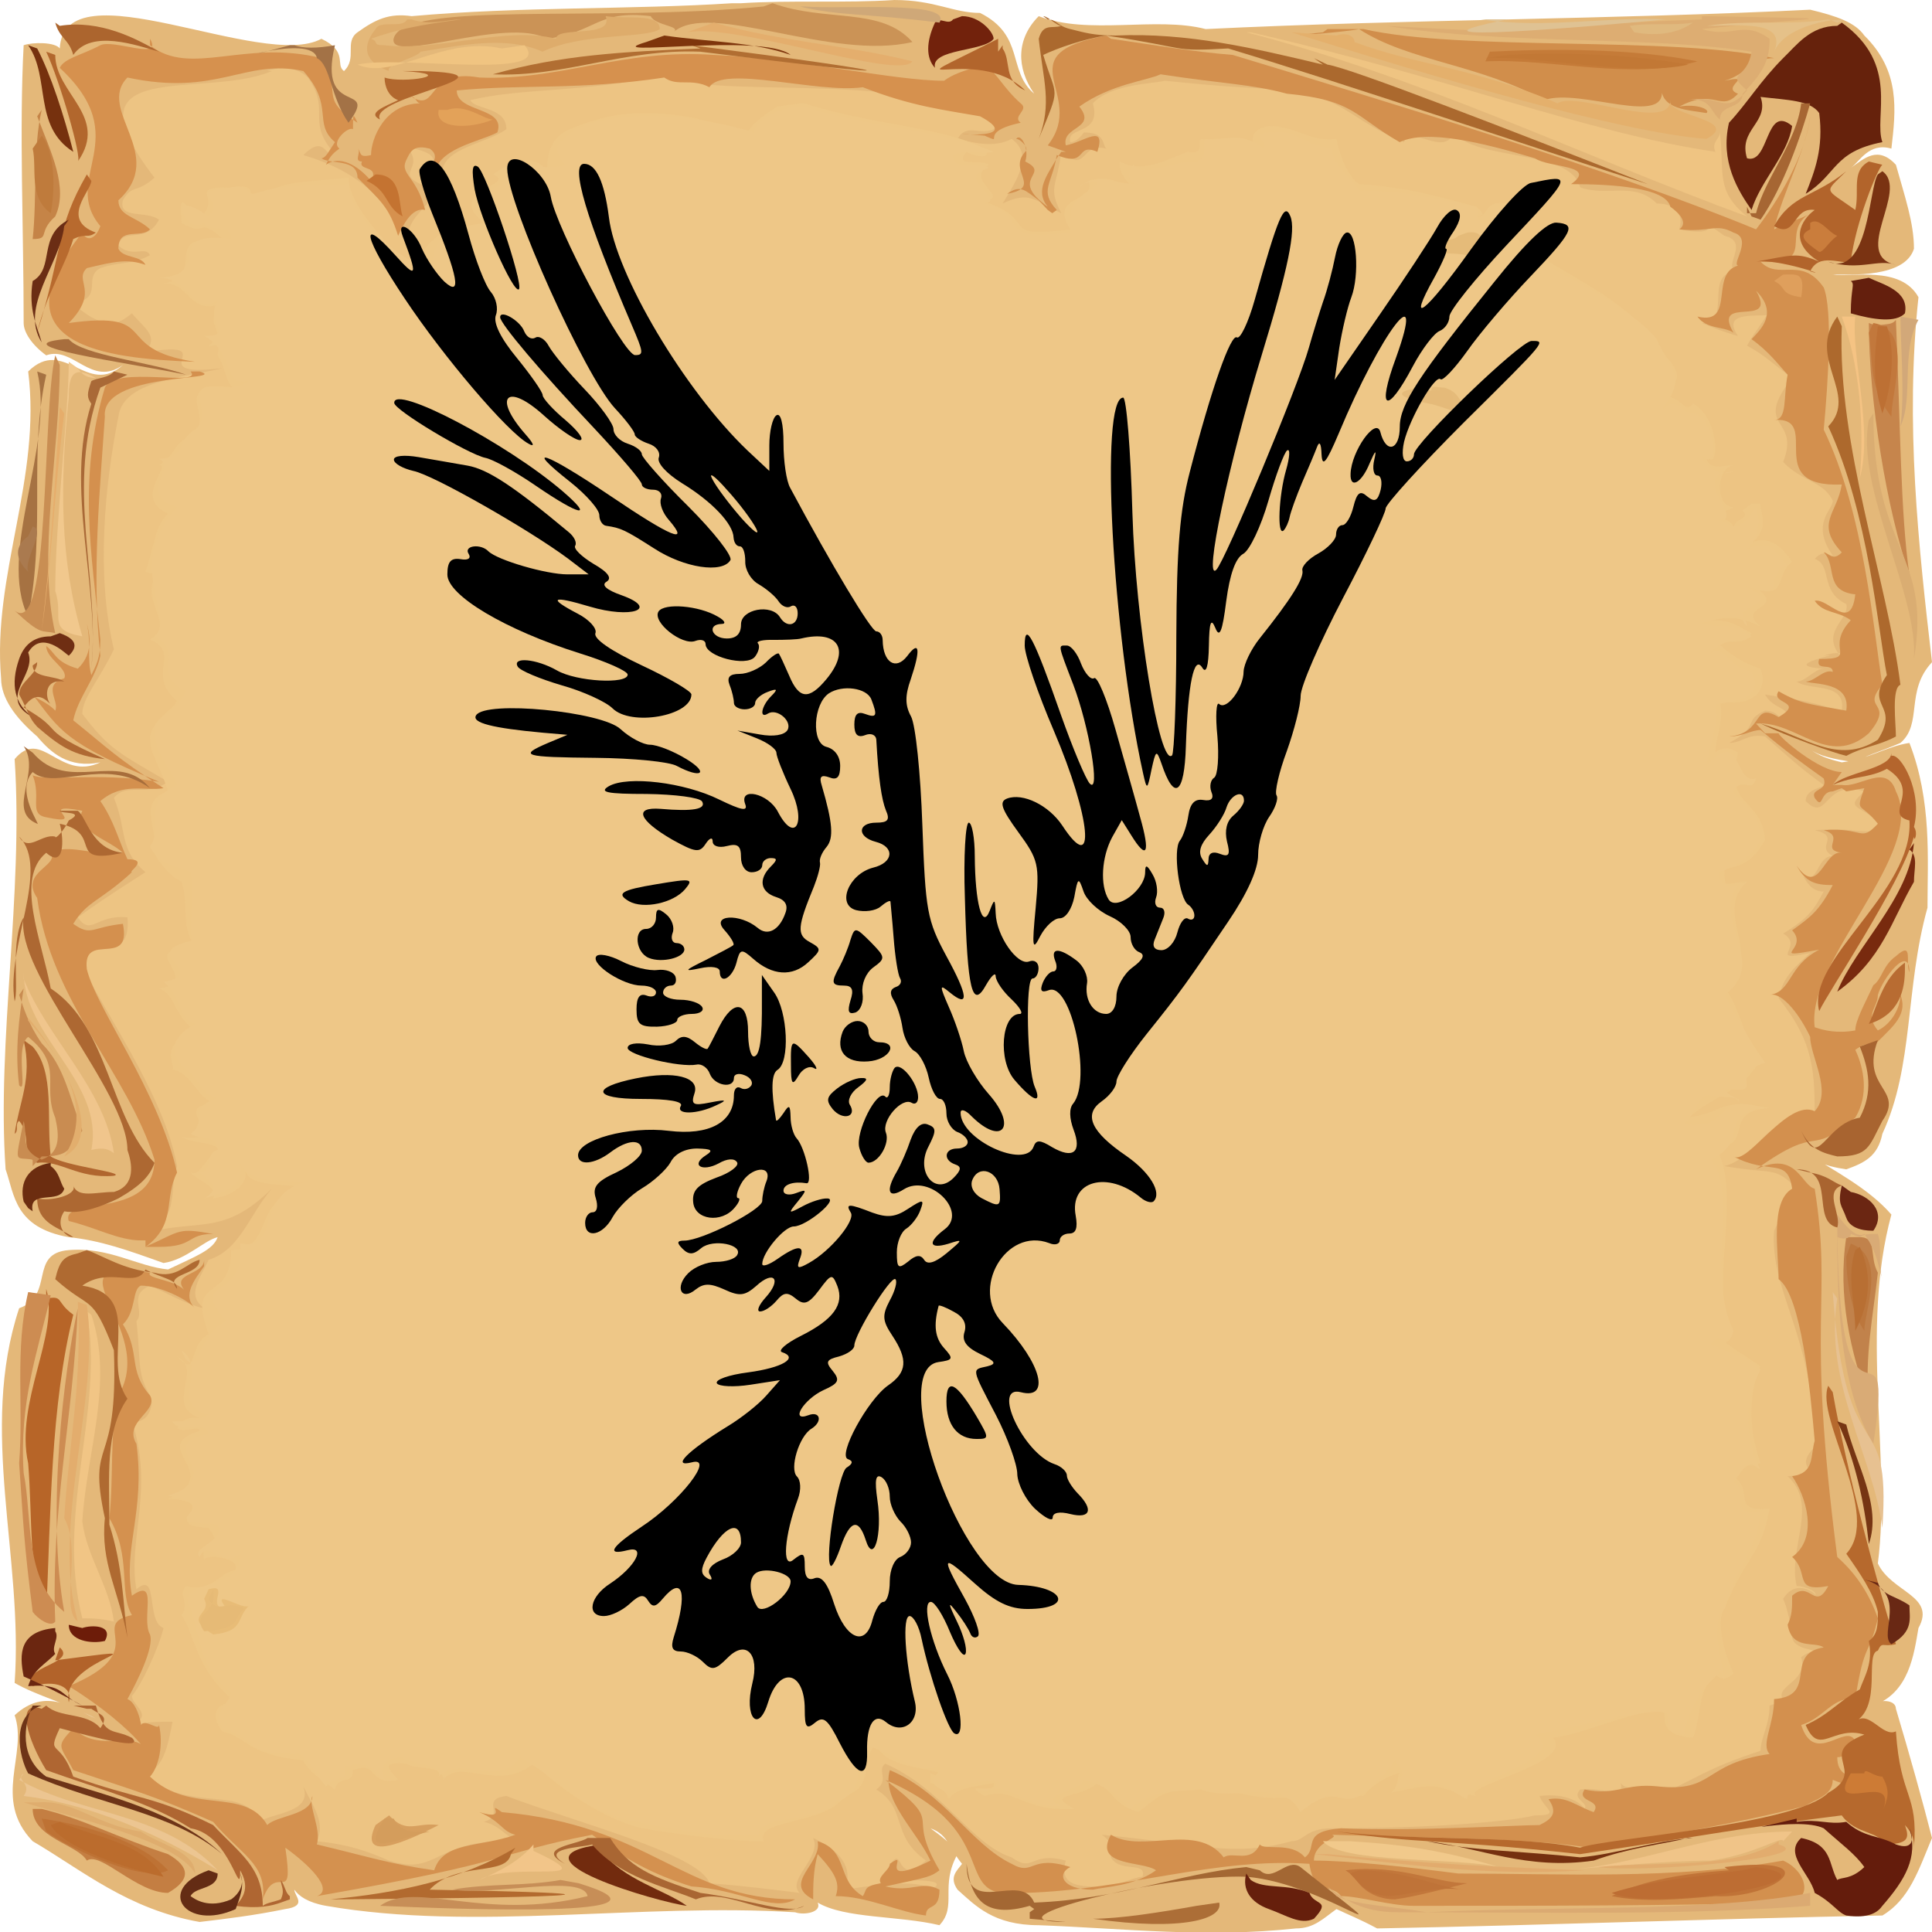 <?xml version="1.0" encoding="utf-8"?>
<svg width="600px" height="600" xmlns="http://www.w3.org/2000/svg">
  <g transform="matrix(2, 0, 0, 1.432, -225.407, 0.003)">
    <path d="M 227.762 0.7 C 235.468 0 243.875 0.7 251.58 0 C 257.885 0 260.687 2.802 264.891 2.802 C 271.896 7.705 269.094 15.411 273.297 20.315 C 270.495 14.711 270.495 8.406 273.997 3.502 C 281.703 7.705 292.211 3.502 299.917 6.304 C 330.741 4.203 363.666 4.203 393.789 2.101 C 397.992 3.502 400.794 4.903 402.195 7.705 C 407.799 15.411 407.099 23.818 406.398 32.224 C 402.896 30.823 401.495 35.026 400.094 36.427 C 402.195 34.326 404.297 31.524 407.099 35.727 C 408.5 42.732 409.901 48.336 409.901 53.941 C 408.5 60.245 400.094 59.545 397.291 59.545 C 400.094 60.245 407.799 57.443 410.602 64.449 C 408.5 91.769 410.602 118.39 412.703 143.609 C 408.5 149.914 411.302 156.919 407.799 161.122 C 404.297 163.224 402.195 163.924 400.794 165.326 C 397.291 164.625 395.19 163.924 393.789 162.523 C 395.19 163.924 396.591 164.625 398.692 165.326 C 402.896 164.625 405.698 161.823 409.2 161.122 C 412.703 173.732 412.003 186.342 412.003 196.85 C 408.5 214.363 409.901 231.176 404.997 245.887 C 404.297 250.791 402.195 252.192 399.393 253.593 C 395.89 252.892 393.789 251.491 392.388 249.39 C 397.992 254.293 402.896 257.796 406.398 263.4 C 401.495 288.619 406.398 315.94 404.297 339.058 C 406.398 345.363 413.404 346.063 410.602 353.069 C 409.901 358.673 409.2 367.079 403.596 369.881 C 404.297 368.48 407.099 368.48 407.099 370.582 C 409.2 380.389 411.302 390.897 412.703 398.603 C 410.602 405.609 409.2 411.913 404.997 415.416 C 378.377 416.117 353.158 417.518 326.537 418.218 C 323.735 416.117 322.334 415.416 320.233 414.015 C 318.131 416.117 316.73 418.218 313.928 418.218 C 299.917 420.32 287.308 418.218 273.997 417.518 C 266.992 417.518 264.19 413.314 261.388 409.812 C 259.987 407.01 261.388 405.609 262.088 404.208 C 259.987 400.705 259.987 397.903 257.185 396.502 C 258.586 397.903 260.687 400.004 261.388 402.106 C 258.586 409.111 261.388 413.314 258.586 417.518 C 252.281 415.416 243.875 416.117 239.671 412.614 C 240.372 414.716 237.57 415.416 236.169 414.716 C 212.35 412.614 186.431 418.919 163.313 413.314 C 160.511 412.614 159.11 411.213 158.409 409.812 C 158.409 411.213 160.511 413.314 157.008 414.015 C 152.105 415.416 147.901 416.117 143.698 416.817 C 132.49 414.015 125.484 405.609 117.778 399.304 C 111.474 390.197 117.078 380.389 114.976 371.983 C 119.88 365.678 124.083 370.582 127.586 372.684 C 122.682 369.181 118.479 367.78 114.976 364.978 C 116.377 337.657 109.372 310.336 115.677 283.716 C 121.281 280.914 117.078 271.807 123.383 271.106 C 129.688 270.406 133.891 274.609 138.794 275.309 C 142.998 272.507 145.8 271.106 146.5 268.304 C 144.399 269.005 141.597 273.208 138.094 273.908 C 132.49 271.106 128.286 269.005 123.383 268.304 C 114.976 266.202 114.976 259.197 113.575 253.593 C 112.174 225.571 116.377 194.047 114.976 164.625 C 119.18 157.62 121.982 169.529 128.286 165.326 C 123.383 166.727 120.581 163.224 118.479 159.721 C 114.976 155.518 112.875 151.315 112.875 147.112 C 111.474 124.695 119.18 103.679 117.078 80.561 C 122.682 72.855 126.185 86.165 131.789 79.16 C 126.885 84.064 124.083 74.957 119.88 77.058 C 117.778 74.957 116.377 72.155 116.377 70.053 C 116.377 49.737 115.677 28.021 116.377 9.807 C 117.778 9.107 121.281 9.107 121.982 10.508 C 122.682 -7.706 153.506 15.411 162.613 8.406 C 166.816 11.208 164.714 14.01 166.115 15.411 C 168.217 12.609 166.115 9.107 168.217 7.005 C 171.019 4.203 173.121 2.802 176.623 3.502 C 193.436 1.401 210.949 2.101 226.361 0.7" fill="rgb(228,184,121)"/>
    <path d="M 154.907 15.411 C 144.399 21.716 121.982 11.909 136.693 38.529 C 133.891 42.032 133.19 39.93 131.789 43.433 C 131.089 47.636 135.292 45.534 137.393 47.636 C 135.292 53.24 131.789 49.037 131.089 53.24 C 133.19 56.042 135.292 53.24 135.992 55.342 C 133.19 57.443 131.089 56.743 128.286 58.144 C 125.484 60.245 128.987 64.449 124.083 65.85 C 129.688 72.855 131.789 69.352 133.19 67.951 C 135.292 71.454 137.393 72.855 135.292 76.358 C 147.901 73.556 133.891 81.962 147.201 79.86 C 140.896 81.962 131.789 82.663 131.089 90.368 C 128.987 105.08 127.586 124.695 130.388 140.807 C 128.286 147.112 125.484 151.315 125.484 154.818 C 129.688 162.523 131.089 163.224 138.794 169.529 C 135.292 173.031 132.49 169.529 130.388 173.031 C 132.49 180.037 131.089 184.24 135.292 189.144 C 128.987 194.748 126.885 196.85 124.784 198.951 C 126.885 203.154 127.586 198.251 132.49 198.951 C 133.19 209.459 126.185 203.855 124.784 207.358 C 128.286 218.566 138.094 236.78 140.196 252.892 C 138.794 258.497 140.896 264.801 134.591 267.603 C 143.698 264.101 147.201 268.304 154.907 257.796 C 151.404 263.4 150.003 271.106 145.099 273.208 C 143.698 277.411 141.597 280.914 144.399 283.716 C 141.597 283.015 137.393 279.513 135.992 278.812 C 132.49 280.914 135.292 284.416 133.891 286.518 C 134.591 294.924 133.891 297.726 135.992 302.63 C 136.693 304.031 135.992 308.935 133.19 308.234 C 136.693 322.946 132.49 334.154 133.891 344.662 C 137.393 340.459 135.292 351.668 138.094 353.069 C 137.393 357.272 134.591 365.678 133.19 367.78 C 133.19 369.881 136.693 371.983 133.19 374.085 C 135.992 373.384 137.393 373.384 139.495 373.384 C 138.794 378.288 138.094 384.593 134.591 384.593 C 142.297 393.7 150.704 386.694 152.805 395.101 C 155.607 392.999 161.212 392.999 159.81 387.395 C 161.212 391.598 163.313 395.101 161.912 399.304 C 166.816 400.004 169.618 401.405 173.121 403.507 C 180.826 407.01 180.126 398.603 192.736 399.304 C 190.634 397.202 189.933 395.801 187.832 395.101 C 191.334 393.7 187.131 390.197 191.334 389.496 C 201.842 395.101 221.457 402.106 222.859 408.411 C 229.163 409.111 232.666 409.812 236.869 410.512 C 234.768 407.71 240.372 402.806 238.971 398.603 C 243.174 401.405 245.276 404.908 243.875 409.812 C 250.179 408.411 255.784 407.71 257.185 409.812 C 261.388 407.01 250.88 407.71 249.479 408.411 C 253.682 395.801 250.88 410.512 256.484 403.507 C 250.88 397.903 253.682 392.298 248.778 388.095 C 250.88 385.994 248.778 383.892 250.179 382.491 C 259.286 388.095 263.489 400.004 269.794 402.806 C 273.297 406.309 272.596 401.405 278.201 403.507 C 277.5 407.01 278.201 409.111 282.404 409.111 C 285.206 409.812 288.709 407.01 290.11 407.01 C 290.81 403.507 286.607 406.309 285.206 402.806 C 285.206 400.004 285.206 399.304 283.805 397.903 C 299.217 400.004 304.12 402.806 313.227 399.304 C 315.329 399.304 315.329 396.502 319.532 396.502 C 334.944 396.502 346.853 395.101 351.056 393.7 C 355.259 393.7 352.457 392.298 351.757 389.496 C 355.96 388.796 358.062 390.897 358.762 392.298 C 359.463 390.897 356.66 390.197 358.062 388.095 C 360.864 387.395 365.067 390.197 364.366 386.694 C 365.767 389.496 370.671 385.293 367.869 390.897 C 376.976 385.293 376.976 383.892 386.083 379.689 C 386.083 376.887 387.484 374.085 387.484 369.881 C 390.286 368.48 388.184 370.582 390.987 370.582 C 386.083 365.678 393.789 365.678 392.388 359.373 C 393.789 357.972 394.489 357.972 395.89 358.673 C 393.789 357.272 390.286 357.972 390.987 353.069 C 390.286 350.266 390.286 348.865 389.586 346.764 C 391.687 341.86 395.19 346.063 394.489 346.063 C 395.19 345.363 393.088 343.962 391.687 343.962 C 390.286 335.555 395.19 326.448 390.286 320.143 C 397.992 319.443 390.286 319.443 394.489 313.839 C 394.489 290.021 387.484 280.213 388.184 266.903 C 390.286 261.299 390.286 255.694 393.088 259.898 C 388.184 252.192 388.885 254.994 380.479 252.892 C 386.083 250.791 386.783 240.983 394.489 243.085 C 394.489 232.577 394.489 226.272 388.885 216.465 C 389.586 211.561 391.687 209.459 393.789 206.657 C 386.783 208.759 393.088 205.256 389.586 202.454 C 393.789 198.951 394.489 196.85 395.89 193.347 C 393.088 193.347 393.088 189.144 391.687 189.144 C 395.19 193.347 394.489 185.641 397.291 185.641 C 394.489 183.539 398.692 181.438 394.489 180.037 C 401.495 179.336 402.195 181.438 404.997 179.336 C 402.195 174.432 398.692 175.834 402.195 171.63 C 395.89 168.828 396.591 178.636 393.088 173.732 C 393.088 170.93 395.89 170.93 395.89 170.229 C 391.687 166.026 390.286 163.924 386.783 159.721 C 383.981 159.021 383.281 161.122 381.179 161.122 C 386.083 157.62 383.281 156.219 386.783 154.117 C 389.586 154.117 389.586 158.32 390.987 156.919 C 390.286 152.716 388.184 154.117 386.783 150.614 C 393.088 152.015 393.088 152.015 398.692 154.117 C 399.393 147.812 393.789 149.914 391.687 147.812 C 393.088 147.812 394.489 145.01 395.89 145.01 C 388.184 144.31 400.094 141.507 395.89 142.208 C 398.692 140.807 400.094 142.208 399.393 143.609 C 394.489 137.304 400.094 134.502 399.393 130.999 C 395.19 128.197 397.291 122.593 394.489 121.192 C 395.89 119.09 396.591 120.491 397.291 120.491 C 393.789 113.486 397.291 110.684 397.291 108.582 C 395.89 104.379 392.388 104.379 389.586 100.176 C 392.388 90.368 384.682 93.171 390.987 81.962 C 388.184 79.16 386.783 77.058 383.981 74.957 C 385.382 71.454 386.783 69.352 387.484 67.251 C 389.586 70.053 379.078 65.85 382.58 72.855 C 380.479 72.155 376.976 70.053 376.976 70.053 C 381.88 70.053 376.976 58.844 382.58 58.844 C 379.778 58.144 384.682 52.54 380.479 51.139 C 375.575 46.235 381.179 51.839 373.473 49.737 C 374.174 46.235 372.773 44.133 369.971 44.133 C 366.468 39.229 362.265 42.732 358.062 40.631 C 356.66 32.224 341.949 35.026 338.447 28.721 C 337.046 34.326 331.441 26.62 330.741 30.823 C 322.334 25.919 322.334 22.417 313.928 19.615 C 305.521 18.914 303.42 18.914 293.612 17.513 C 291.511 18.213 285.206 18.213 282.404 22.417 C 283.805 29.422 278.201 27.32 278.901 30.823 C 279.602 30.823 280.302 30.123 281.003 28.721 C 284.505 28.721 283.805 31.524 284.505 32.224 C 280.302 30.823 281.703 37.828 277.5 32.925 C 276.8 40.631 275.399 40.631 277.5 46.235 C 273.297 43.433 272.596 41.331 268.393 44.133 C 270.495 39.229 273.297 33.625 269.794 30.123 C 266.992 32.224 263.489 30.823 261.388 30.123 C 262.789 26.62 264.891 29.422 266.992 28.021 C 267.693 26.62 266.292 26.62 265.591 25.219 C 250.88 15.411 221.457 21.716 216.554 16.112 C 202.543 20.315 194.137 18.914 185.73 21.716 C 186.431 23.818 191.334 23.117 191.334 28.021 C 187.832 31.524 180.126 32.224 181.527 39.229 C 178.725 32.925 182.228 33.625 172.42 30.823 C 175.222 28.721 175.923 31.524 178.725 30.123 C 176.623 30.123 175.222 27.32 173.821 29.422 C 181.527 37.128 171.019 37.128 180.826 41.331 C 178.024 46.235 175.923 47.636 175.923 52.54 C 172.42 42.732 168.217 37.128 159.81 33.625 C 163.313 28.721 163.313 35.026 164.014 32.224 C 160.511 25.919 164.014 23.818 160.511 16.812 C 158.409 14.01 155.607 14.711 154.206 15.411" fill="rgb(237,196,131)"/>
    <path d="M 235.468 23.117 M 235.468 21.716 M 236.869 22.417 L 237.57 22.417 C 248.778 27.32 258.586 27.32 265.591 32.224 C 266.992 35.026 263.489 33.625 262.789 32.925 C 260.687 36.427 264.891 34.326 266.292 35.727 C 262.088 39.229 270.495 43.433 264.891 43.433 C 274.698 47.636 266.992 51.839 278.901 49.737 C 275.399 42.032 283.104 44.133 281.703 39.229 C 285.907 37.128 288.709 42.032 291.511 43.433 C 290.81 43.433 285.907 38.529 286.607 35.026 C 290.11 37.828 294.313 34.326 297.115 32.925 C 299.917 33.625 298.516 30.823 299.217 30.123 C 301.318 30.823 306.222 28.021 307.623 32.925 C 306.923 30.123 306.923 28.021 309.725 27.32 C 313.928 27.32 316.029 30.823 320.233 30.123 C 320.933 35.026 322.334 38.529 323.735 39.93 C 331.441 40.631 336.345 42.732 341.949 44.834 C 341.949 44.834 344.051 46.935 341.949 46.935 C 344.051 47.636 342.65 42.032 348.254 44.834 C 345.452 48.336 346.853 46.235 343.35 52.54 C 346.853 53.941 343.35 48.336 347.554 50.438 C 349.655 56.042 365.067 63.748 368.57 72.855 C 372.773 79.86 375.575 81.261 369.971 86.866 C 373.473 84.064 374.174 90.368 375.575 87.566 C 379.778 90.368 379.778 102.978 377.676 98.775 C 377.676 102.278 380.479 100.876 381.88 100.876 C 379.078 101.577 379.078 109.983 381.88 109.983 C 381.179 110.684 379.778 111.384 378.377 110.684 C 379.078 112.786 381.88 112.085 381.88 114.887 C 381.88 112.085 384.682 112.786 383.281 110.684 L 383.981 109.983 L 384.682 109.283 L 386.083 109.283 C 386.083 111.384 387.484 114.887 384.682 117.689 C 388.184 115.588 390.286 120.491 390.987 121.892 C 388.184 124.695 390.286 130.999 384.682 126.796 C 390.987 132.4 381.88 130.999 386.083 135.903 C 383.281 133.802 381.179 133.802 378.377 134.502 C 381.88 134.502 382.58 135.903 384.682 137.304 C 383.981 140.106 381.179 138.705 379.778 139.406 C 379.078 139.406 382.58 143.609 386.083 145.01 C 387.484 150.614 383.981 153.416 379.778 152.015 C 380.479 156.919 379.078 159.721 379.078 163.224 C 379.078 163.224 380.479 161.122 382.58 163.224 C 380.479 175.834 386.083 172.331 386.783 182.138 C 385.382 185.641 383.981 187.743 380.479 188.443 C 380.479 193.347 380.479 191.245 383.981 191.245 C 378.377 198.251 387.484 208.058 379.778 213.662 C 382.58 215.764 383.281 225.571 386.083 229.775 C 383.281 236.78 379.778 236.78 374.874 242.384 C 381.179 240.983 379.078 238.181 387.484 240.283 C 379.778 240.983 385.382 248.689 379.078 248.689 C 383.281 258.497 378.377 276.71 381.179 287.218 C 382.58 291.422 379.078 292.823 379.078 289.32 C 381.179 292.122 383.981 294.224 386.083 296.325 C 383.281 305.432 385.382 314.539 386.083 317.341 C 383.281 318.042 384.682 317.341 381.88 320.143 C 385.382 323.646 381.179 327.849 387.484 327.149 C 386.083 337.657 383.981 336.956 380.479 348.865 C 379.078 351.668 380.479 358.673 381.88 362.876 C 380.479 364.978 379.078 363.577 379.078 362.876 C 376.275 366.379 376.976 371.983 375.575 376.887 C 369.27 376.186 372.072 371.282 370.671 370.582 C 362.965 372.684 358.062 376.186 353.858 376.887 C 357.361 382.491 339.147 387.395 341.949 389.496 C 334.944 388.095 337.746 385.994 328.639 388.796 C 330.741 386.694 328.639 383.892 331.441 383.892 C 327.238 385.293 325.136 388.095 324.436 389.496 C 314.628 388.796 310.425 392.298 299.917 386.694 C 291.511 389.496 293.612 388.796 289.409 392.999 C 285.206 390.897 285.907 388.796 283.104 386.694 C 280.302 390.197 274.698 388.796 279.602 392.298 C 271.195 392.999 270.495 387.395 265.591 389.496 C 261.388 385.994 267.693 389.496 266.992 386.694 C 264.891 387.395 261.388 387.395 259.987 390.197 C 259.987 388.796 257.885 386.694 257.185 386.694 L 257.185 385.994 L 257.185 384.593 L 258.586 385.293 L 259.286 386.694 C 259.987 386.694 260.687 385.293 262.088 385.994 C 262.789 383.892 263.489 383.192 261.388 381.79 C 263.489 382.491 261.388 383.892 259.286 385.994 C 261.388 383.192 250.179 384.593 248.778 378.288 C 245.976 381.79 248.778 387.395 243.875 389.496 C 241.072 395.801 229.864 394.4 231.265 399.304 C 225.661 399.304 218.655 397.903 212.35 396.502 C 204.645 393.7 198.34 385.994 195.538 382.491 C 189.933 388.796 184.329 381.09 181.527 385.994 C 181.527 382.491 176.623 383.892 175.923 382.491 C 171.019 381.79 173.821 384.593 174.522 385.994 C 169.618 387.395 171.72 381.79 167.516 383.892 C 167.516 387.395 165.415 384.593 164.714 388.095 C 161.912 385.293 160.511 383.892 159.81 381.79 C 150.704 380.389 151.404 376.887 147.201 375.486 C 145.099 371.282 146.5 369.181 149.302 369.181 C 142.998 362.176 142.998 354.47 140.896 350.266 C 142.297 347.464 140.196 346.063 141.597 343.962 C 145.8 345.363 146.5 341.16 149.302 340.459 C 150.003 337.657 144.399 336.956 144.399 338.357 C 143.698 332.053 147.901 336.956 145.099 331.352 C 136.693 330.652 147.901 325.748 138.794 325.047 C 147.901 319.443 135.292 313.839 143.698 310.336 C 143.698 308.935 140.896 311.037 140.196 309.635 C 141.597 306.833 142.998 307.534 143.698 307.534 C 138.094 304.732 144.399 297.026 140.196 294.224 C 143.698 299.127 141.597 292.122 145.099 289.32 C 141.597 276.01 148.602 283.015 148.602 271.106 C 155.607 271.106 151.404 259.197 160.511 257.796 C 157.008 256.395 151.404 257.796 150.704 253.593 C 151.404 256.395 149.302 259.197 145.8 259.898 C 146.5 257.095 143.698 256.395 142.297 254.293 C 144.399 255.694 145.099 246.587 148.602 251.491 C 145.8 246.587 143.698 248.689 140.896 246.587 C 149.302 247.989 138.094 238.882 146.5 239.582 C 142.998 238.181 142.998 233.277 139.495 231.876 C 140.196 231.876 136.693 225.571 143.698 224.17 C 139.495 220.668 140.196 215.764 137.393 214.363 C 145.099 212.962 131.789 203.855 144.399 206.657 C 140.196 203.154 142.297 196.85 140.896 191.245 C 138.794 189.844 136.693 185.641 136.693 184.94 C 137.393 180.037 133.891 173.732 138.794 171.63 C 137.393 165.326 135.992 163.924 135.992 159.721 C 136.693 155.518 139.495 154.117 140.196 152.015 C 135.292 146.411 140.896 141.507 135.992 138.705 C 140.896 134.502 131.789 128.898 139.495 121.192 C 138.094 121.892 137.393 125.395 135.292 123.994 C 136.693 118.39 136.693 114.187 138.794 111.384 C 133.19 107.882 139.495 100.876 137.393 100.876 C 140.196 98.775 139.495 95.272 142.998 94.572 C 145.099 89.668 141.597 86.866 144.399 84.064 C 145.8 83.363 148.602 84.064 150.003 84.064 C 147.901 85.465 147.901 79.86 146.5 77.058 C 146.5 71.454 152.105 77.759 150.704 74.957 C 147.901 72.855 145.8 75.657 145.099 74.957 C 148.602 71.454 143.698 70.753 147.201 65.85 C 141.597 68.652 142.297 60.245 137.393 61.647 C 145.8 60.245 136.693 49.737 147.901 52.54 C 142.998 46.235 145.099 51.839 140.896 48.336 C 140.196 38.529 142.297 48.336 144.399 46.235 C 146.5 42.732 142.297 40.631 147.901 40.631 C 147.901 41.331 152.805 38.529 151.404 43.433 C 157.709 39.229 156.308 39.93 166.816 38.529 C 166.816 45.534 175.222 56.042 176.623 58.144 C 180.126 49.737 182.228 49.737 187.832 48.336 C 181.527 41.331 193.436 39.93 189.233 37.828 C 192.035 35.026 195.538 32.925 197.639 37.128 C 197.639 31.524 199.04 29.422 201.142 28.021 C 206.046 25.219 209.548 24.518 212.35 24.518 C 220.757 24.518 224.96 27.32 228.463 29.422 C 229.864 25.919 231.965 24.518 233.367 23.117" fill="rgb(238,199,134)"/>
    <path d="M 236.169 23.117 C 233.367 23.818 229.864 25.919 229.864 28.721 C 221.457 25.219 210.249 23.117 201.842 28.021 C 200.441 30.823 197.639 30.823 200.441 35.727 C 196.238 37.828 192.736 32.925 190.634 37.128 C 194.137 41.331 182.228 40.631 189.933 47.636 C 181.527 50.438 180.826 50.438 179.425 58.144 C 174.522 56.743 166.816 46.235 166.816 39.93 C 157.008 40.631 157.008 39.93 152.105 42.032 C 150.704 42.032 151.404 39.93 148.602 40.631 C 140.896 42.032 147.901 42.032 145.099 46.935 C 138.094 39.93 141.597 51.139 144.399 48.336 C 145.099 50.438 148.602 48.336 148.602 51.839 C 137.393 49.737 146.5 60.245 136.693 60.245 C 142.297 59.545 142.297 68.652 146.5 65.149 C 144.399 70.053 149.302 72.855 144.399 72.855 C 149.302 76.358 147.201 85.465 152.105 81.962 C 148.602 85.465 146.5 83.363 144.399 84.064 C 142.297 86.866 145.8 89.668 142.998 93.171 C 140.196 95.272 141.597 99.475 137.393 99.475 C 140.196 101.577 133.891 107.181 140.196 109.983 C 131.789 122.593 140.196 134.502 136.693 138.005 C 141.597 141.507 135.992 146.411 141.597 149.914 C 140.196 154.117 137.393 155.518 136.693 157.62 C 136.693 163.924 138.794 165.326 140.196 170.229 C 134.591 173.732 138.094 180.037 135.992 183.539 C 137.393 187.743 140.196 187.743 142.297 189.144 C 142.998 195.448 141.597 203.855 142.998 203.855 C 133.19 206.657 145.8 210.86 138.094 212.962 C 140.896 215.764 140.196 220.668 142.998 222.069 C 137.393 226.272 140.896 230.475 140.896 231.176 C 143.698 233.277 143.698 237.481 146.5 238.181 C 141.597 240.283 145.099 243.085 142.297 245.887 C 143.698 247.288 146.5 245.887 146.5 249.39 C 144.399 250.09 145.8 254.293 143.698 254.293 C 145.099 255.694 147.201 257.796 144.399 259.898 C 147.901 258.497 150.704 257.095 150.003 252.192 C 151.404 257.095 157.008 255.694 159.81 256.395 C 152.105 259.898 156.308 271.106 150.003 269.705 C 150.704 283.015 141.597 276.71 147.901 286.518 C 143.698 288.619 142.998 300.529 140.896 292.823 C 145.099 297.026 138.794 304.732 145.099 306.833 C 142.998 308.234 141.597 308.234 139.495 308.234 C 140.196 311.037 144.399 307.534 145.099 311.037 C 135.992 313.138 148.602 320.143 138.794 324.347 C 148.602 327.149 135.292 329.951 146.5 330.652 C 147.901 334.154 142.297 335.555 143.698 337.657 C 145.099 333.454 147.201 340.459 150.003 336.956 C 150.003 346.063 139.495 341.86 142.297 348.865 C 143.698 354.47 143.698 362.176 148.602 367.079 C 147.901 370.582 145.8 370.582 147.201 374.785 C 153.506 377.587 150.003 380.389 159.11 380.389 C 161.212 382.491 161.912 385.293 163.313 387.395 C 165.415 384.593 166.816 386.694 166.115 383.192 C 171.019 381.09 171.019 385.994 172.42 385.994 C 171.72 384.593 171.72 381.09 175.222 381.09 C 175.923 382.491 181.527 382.491 180.826 385.293 C 184.329 380.389 189.933 388.095 193.436 381.09 C 199.04 385.293 203.944 393.7 211.65 395.101 C 218.655 397.202 224.96 398.603 230.564 397.903 C 229.864 393.7 240.372 395.101 242.473 390.897 C 248.778 387.395 243.875 381.09 246.677 378.288 C 250.88 379.689 256.484 385.994 258.586 382.491 C 259.286 385.293 255.083 385.994 259.987 388.796 C 261.388 386.694 264.891 386.694 266.992 385.994 C 268.393 388.095 265.591 388.796 264.19 388.095 C 271.195 386.694 271.195 392.298 277.5 391.598 C 273.297 389.496 281.003 388.095 281.003 385.994 C 285.206 387.395 287.308 390.897 288.008 392.298 C 292.912 388.095 292.211 388.796 299.217 388.095 C 304.12 390.897 311.826 385.293 314.628 392.999 C 322.334 383.892 320.233 397.903 329.34 381.79 C 331.441 385.293 330.04 384.593 329.34 388.095 C 337.046 385.293 336.345 387.395 340.548 390.197 C 339.848 385.994 356.66 381.79 351.056 376.186 C 356.66 374.785 363.666 371.983 369.27 371.282 C 374.174 370.582 369.27 375.486 374.174 376.186 C 374.874 370.582 376.976 366.379 379.078 363.577 C 380.479 361.475 379.778 363.577 380.479 364.277 C 379.778 358.673 378.377 351.668 380.479 348.865 C 383.281 336.956 385.382 336.956 386.083 327.849 C 380.479 328.55 384.682 323.646 381.88 321.545 C 383.981 317.341 383.981 316.641 386.083 318.742 C 384.682 315.24 382.58 306.133 386.083 297.026 C 383.981 293.523 380.479 293.523 378.377 291.422 C 379.778 288.619 381.179 292.823 381.88 288.619 C 377.676 276.71 382.58 258.497 378.377 251.491 C 384.682 247.288 379.078 241.684 386.783 240.283 C 377.676 236.78 382.58 245.186 374.174 243.785 C 376.275 240.983 375.575 239.582 377.676 237.481 C 379.778 238.181 382.58 237.481 382.58 238.882 C 383.281 238.181 381.179 238.181 380.479 236.079 C 387.484 237.481 380.479 233.277 386.783 230.475 C 383.281 223.47 381.179 217.165 380.479 215.764 C 387.484 208.759 378.377 199.652 382.58 191.946 C 381.179 192.646 379.078 191.245 379.778 189.144 C 383.281 187.042 384.682 185.641 386.083 182.138 C 386.083 175.133 383.281 175.133 381.88 171.63 C 383.281 168.128 384.682 172.331 385.382 168.828 C 381.88 170.229 383.281 157.62 377.676 166.026 C 378.377 159.721 379.778 156.919 379.078 152.716 C 382.58 152.015 386.783 151.315 384.682 145.711 C 380.479 144.31 381.179 140.106 378.377 141.507 C 380.479 138.005 383.281 139.406 384.682 138.005 C 381.88 134.502 380.479 136.604 376.976 135.203 C 379.778 133.802 383.981 132.4 383.981 135.903 C 380.479 130.299 390.987 131.7 383.281 126.796 C 390.987 130.999 386.083 124.695 390.286 122.593 L 391.687 124.695 L 390.286 122.593 C 388.885 121.192 388.184 116.288 383.981 119.09 C 386.783 115.588 385.382 109.983 385.382 109.983 C 384.682 111.384 383.981 112.786 382.58 114.187 C 380.479 114.187 381.179 112.786 379.078 112.786 C 384.682 113.486 374.174 102.978 381.88 102.278 C 379.078 103.679 376.976 100.176 376.976 98.775 C 379.778 102.978 379.078 90.368 375.575 89.668 C 373.473 89.668 373.473 85.465 370.671 88.967 C 374.874 81.261 372.072 80.561 369.971 73.556 C 365.067 65.149 349.655 55.342 346.853 53.941 C 344.751 49.037 347.554 56.743 343.35 53.24 C 344.051 46.235 348.254 46.235 349.655 46.235 C 341.949 42.732 346.152 48.336 343.35 49.037 C 341.249 46.935 342.65 46.235 341.949 44.834 C 336.345 43.433 331.441 41.331 323.735 41.331 C 323.035 39.229 319.532 35.727 319.532 32.224 C 315.329 31.524 313.928 28.021 310.425 28.721 C 306.222 28.721 309.725 30.823 309.024 32.224 C 304.821 28.021 303.42 30.823 299.917 30.123 C 299.217 31.524 300.618 35.026 297.816 35.026 C 295.013 35.026 290.11 38.529 288.709 35.727 C 288.008 37.128 287.308 39.229 289.409 39.93 C 285.206 39.93 283.104 37.128 280.302 40.631 C 281.003 39.229 283.104 39.229 283.104 39.93 C 278.901 44.133 278.901 44.133 278.901 50.438 C 266.292 52.54 273.297 46.935 265.591 44.133 C 269.094 43.433 260.687 38.529 266.292 36.427 C 264.19 35.026 260.687 37.128 260.687 33.625 C 263.489 32.224 264.891 33.625 266.992 32.925 C 258.586 28.021 248.778 28.021 237.57 23.117" fill="rgb(238,199,135)"/>
    <path d="M 284.505 7.705 C 268.393 11.909 281.703 20.315 275.399 31.524 L 278.201 32.925 L 277.5 32.925 L 276.8 34.326 C 275.399 37.828 273.297 41.331 275.399 44.834 C 269.094 38.529 276.099 37.828 271.896 35.026 C 272.596 32.224 271.195 28.721 270.495 30.123 C 271.195 30.123 272.596 32.224 271.896 32.925 C 269.094 37.128 274.698 40.631 269.094 42.032 C 271.195 39.93 271.896 41.331 273.997 43.433 L 275.399 45.534 L 276.099 46.235 L 276.8 45.534 C 273.997 41.331 276.099 39.93 276.8 33.625 C 281.703 36.427 279.602 30.823 283.104 32.925 C 284.505 26.62 281.003 30.823 278.201 31.524 C 277.5 27.32 283.104 28.021 280.302 23.117 C 285.206 18.213 290.81 17.513 292.912 16.112 C 302.719 18.213 306.923 18.213 312.527 20.315 C 323.035 21.716 323.035 25.219 330.04 30.823 C 334.243 28.021 342.65 30.823 351.056 34.326 C 353.158 36.427 360.864 35.727 356.66 39.93 C 362.965 39.93 371.372 40.631 372.072 44.834 C 373.473 46.235 374.874 48.336 373.473 49.737 C 378.377 50.438 379.078 48.336 381.88 50.438 C 385.382 51.839 380.479 58.844 383.281 57.443 C 377.676 58.144 382.58 70.753 376.275 68.652 C 377.676 71.454 380.479 70.753 381.88 72.155 C 378.377 63.748 388.885 71.454 385.382 63.048 C 388.885 67.951 386.083 71.454 384.682 73.556 C 387.484 76.358 388.885 79.16 390.286 81.261 C 389.586 86.165 390.286 91.069 388.184 91.069 C 395.89 90.368 386.083 105.78 398.692 105.08 C 397.992 111.384 394.489 113.486 398.692 119.791 C 397.291 121.892 396.591 119.791 395.89 119.791 C 397.992 122.593 395.89 128.197 400.794 128.898 C 400.094 137.304 396.591 129.598 394.489 130.299 C 395.89 133.101 397.992 132.4 400.094 134.502 C 395.89 140.807 401.495 142.908 395.19 142.908 C 394.489 145.711 397.291 143.609 397.291 145.711 C 395.89 145.01 394.489 147.812 393.088 147.812 C 394.489 148.513 400.094 147.812 399.393 154.117 C 393.789 152.716 392.388 152.716 388.885 149.914 C 387.484 152.716 393.088 152.015 388.885 155.518 C 384.682 152.015 386.783 159.021 381.179 159.721 C 383.281 159.721 384.682 158.32 386.083 158.32 C 390.286 163.224 392.388 165.326 395.89 168.828 C 396.591 171.63 393.789 170.93 394.489 173.031 C 395.89 175.834 395.19 171.63 397.291 171.63 L 398.692 170.93 L 399.393 171.63 L 402.195 170.93 C 400.794 176.534 401.495 173.732 404.297 178.636 C 401.495 182.839 402.195 179.336 395.89 180.037 C 399.393 181.438 395.19 184.24 398.692 184.94 C 395.89 184.24 395.19 194.748 391.687 187.743 C 393.088 191.245 394.489 191.946 397.291 191.946 C 395.19 197.55 393.789 198.951 390.987 201.753 C 393.789 205.956 386.783 208.058 395.19 205.956 C 390.286 209.459 390.987 215.063 387.484 215.764 C 389.586 215.063 392.388 220.668 393.789 224.871 C 393.789 229.074 397.291 236.78 394.489 240.983 C 390.286 238.181 383.981 252.892 381.88 250.791 C 387.484 254.994 390.286 250.791 390.987 257.796 C 387.484 260.598 388.885 271.807 388.885 277.411 C 392.388 280.914 393.789 301.229 394.489 312.438 C 393.789 315.94 394.489 319.443 390.987 320.143 C 393.088 324.347 395.19 333.454 390.987 337.657 C 393.789 341.16 390.987 345.363 396.591 343.962 C 394.489 349.566 393.789 342.561 390.987 346.063 C 390.987 348.865 390.987 350.266 390.286 352.368 C 390.987 357.972 394.489 355.871 395.89 357.272 C 389.586 358.673 395.19 367.78 388.184 368.48 C 388.184 374.085 386.083 378.288 387.484 380.389 C 376.976 382.491 379.078 388.796 369.971 387.395 C 365.067 386.694 363.666 389.496 358.762 388.095 C 357.361 390.897 361.564 390.197 360.163 392.999 C 357.361 391.598 355.96 389.496 353.158 390.197 C 354.559 392.999 353.858 394.4 351.757 395.801 C 348.254 395.801 332.142 397.202 320.933 396.502 C 314.628 397.202 317.431 400.705 315.329 402.806 C 313.227 399.304 309.024 401.405 308.324 400.004 C 306.923 404.208 304.12 401.405 302.719 402.806 C 298.516 395.101 290.11 402.106 285.206 397.903 C 282.404 404.908 290.11 403.507 292.211 405.609 C 288.709 409.111 284.505 409.111 282.404 409.812 C 277.5 409.812 276.8 406.309 278.901 404.908 C 272.596 402.106 273.297 407.01 269.794 404.208 C 263.489 400.004 259.286 388.796 250.88 383.892 C 249.479 390.197 255.083 397.202 257.185 403.507 C 248.078 409.812 254.383 400.705 250.88 404.208 C 250.88 405.609 248.778 407.01 249.479 408.411 C 246.677 409.111 247.377 409.812 246.677 411.213 C 242.473 407.71 244.575 401.405 239.671 399.304 C 240.372 404.208 234.067 408.411 238.971 411.913 C 238.971 409.111 238.971 405.609 239.671 402.106 C 242.473 406.309 243.174 408.411 242.473 411.213 C 247.377 411.213 252.281 414.716 256.484 415.416 C 256.484 412.614 258.586 414.716 258.586 409.812 C 255.784 407.71 254.383 410.512 250.179 409.111 C 257.185 407.01 257.185 407.01 258.586 405.609 C 252.981 392.298 259.987 396.502 250.179 385.994 C 269.794 397.903 259.286 412.614 271.896 410.512 C 288.008 409.812 301.318 402.806 316.029 404.208 C 316.73 411.213 319.532 408.411 320.933 411.213 C 323.735 411.213 328.639 413.314 332.142 413.314 C 353.158 413.314 371.372 413.314 390.286 412.614 C 394.489 411.913 393.088 405.609 389.586 403.507 C 372.773 407.71 354.559 406.309 339.147 406.309 C 331.441 404.908 322.334 403.507 316.73 403.507 C 316.73 399.304 320.933 398.603 319.532 397.903 C 335.644 398.603 349.655 398.603 359.463 400.705 C 366.468 399.304 383.981 395.101 393.088 391.598 C 394.489 390.197 397.291 389.496 397.291 385.994 C 402.195 388.796 404.997 387.395 404.297 392.298 C 405.698 382.491 397.992 388.796 397.992 381.09 C 400.094 381.09 399.393 377.587 400.794 377.587 C 399.393 373.384 394.489 383.192 392.388 374.085 C 395.89 372.684 397.291 367.78 400.794 368.48 C 402.195 355.871 402.896 359.373 404.297 350.967 C 402.896 345.363 400.794 341.16 397.992 337.657 C 393.088 285.117 397.291 282.315 394.489 257.796 C 392.388 257.095 391.687 249.39 385.382 253.593 C 395.89 243.085 393.088 251.491 400.794 242.384 C 402.896 237.481 402.195 231.876 400.794 227.673 C 402.896 225.571 402.896 226.973 403.596 226.973 C 405.698 223.47 409.2 220.668 407.799 215.764 C 407.799 218.566 406.398 222.069 404.297 223.47 C 402.195 219.967 404.297 218.566 404.297 215.764 C 404.997 212.261 409.2 204.555 409.2 210.86 C 408.5 208.759 409.901 203.855 407.099 207.358 C 404.997 209.459 404.997 212.261 403.596 213.662 C 402.195 217.866 400.794 221.368 400.794 223.47 C 397.992 224.17 395.89 223.47 394.489 222.769 C 393.088 208.058 412.003 184.94 407.099 171.63 C 405.698 165.326 401.495 170.93 398.692 170.229 L 397.291 170.229 L 398.692 167.427 C 395.19 167.427 388.885 159.721 388.885 159.021 L 386.783 159.021 L 385.382 156.919 C 391.687 156.219 396.591 166.727 402.896 159.021 C 407.099 152.015 401.495 154.117 404.997 148.513 C 403.596 136.604 402.195 111.384 395.89 93.171 C 396.591 82.663 397.291 67.251 395.89 62.347 C 392.388 55.342 388.885 60.946 386.083 56.743 C 395.19 57.443 388.885 50.438 393.789 46.235 C 392.388 47.636 390.987 47.636 388.184 49.737 C 389.586 41.331 393.088 32.925 393.789 25.219 C 393.088 33.625 388.885 43.433 385.382 49.737 C 362.265 36.427 327.238 21.716 304.12 11.909 C 297.816 11.208 292.211 9.807 285.206 8.406" fill="rgb(211,144,78)"/>
    <path d="M 135.992 8.406 C 138.094 13.31 130.388 8.406 128.286 9.807 C 125.484 11.909 122.682 12.609 121.982 14.711 C 133.891 30.123 121.982 38.529 128.286 49.037 C 127.586 51.839 126.185 52.54 125.484 50.438 C 111.474 74.957 128.987 77.759 142.998 78.459 C 129.688 75.657 138.094 67.251 123.383 70.053 C 128.286 63.048 124.083 60.946 126.185 58.144 C 130.388 56.743 132.49 56.042 135.292 57.443 C 134.591 55.342 131.789 56.042 131.089 53.941 C 131.089 49.037 134.591 51.839 135.992 49.737 C 133.891 46.935 131.089 46.935 131.089 43.433 C 138.794 33.625 127.586 23.818 132.49 16.812 C 146.5 21.016 150.704 12.609 159.81 15.411 C 164.714 23.117 161.212 26.62 164.714 30.823 C 164.014 32.224 163.313 34.326 162.613 34.326 C 164.014 35.727 168.217 34.326 168.217 38.529 C 171.72 43.433 173.121 44.834 174.522 51.139 C 175.222 49.037 176.623 44.834 178.725 45.534 C 177.324 37.828 174.522 37.828 175.923 34.326 C 176.623 32.224 177.324 31.524 179.425 32.224 C 181.527 34.326 178.725 35.727 180.126 38.529 C 180.126 32.224 187.131 30.823 189.933 28.721 C 191.334 23.117 183.629 24.518 183.629 19.615 C 194.137 18.213 202.543 19.615 215.853 16.812 C 217.955 18.914 220.056 16.812 222.859 18.914 C 224.96 14.01 239.671 20.315 246.677 18.914 C 254.383 23.117 259.286 23.818 264.891 25.219 C 273.297 31.524 255.083 28.021 265.591 29.422 C 269.094 31.524 264.19 28.721 271.195 26.62 C 269.794 25.219 272.596 23.818 271.195 22.417 C 268.393 18.914 267.693 16.112 265.591 14.01 C 262.088 15.411 260.687 16.112 259.286 17.513 C 251.58 17.513 236.169 12.609 223.559 11.909 C 209.548 10.508 199.741 17.513 187.131 16.812 C 178.725 14.711 180.826 24.518 176.623 21.016 C 177.324 21.016 177.324 22.417 178.024 22.417 C 172.42 22.417 170.318 30.123 170.318 33.625 C 168.217 34.326 168.917 32.925 168.217 32.224 C 168.917 32.925 167.516 35.026 168.917 35.026 C 168.217 37.128 171.72 35.727 170.318 39.229 C 168.217 35.727 165.415 33.625 163.313 35.727 C 164.014 33.625 164.714 32.925 165.415 32.224 C 164.014 30.823 166.816 27.32 167.516 28.021 C 167.516 24.518 167.516 24.518 168.217 26.62 C 161.912 21.016 166.115 20.315 162.613 12.609 C 150.704 8.406 142.297 16.812 135.992 9.807" fill="rgb(214,145,78)"/>
    <path d="M 144.399 273.208 C 144.399 276.71 138.794 276.01 141.597 280.213 C 140.196 277.411 135.292 277.411 135.992 276.01 C 119.18 272.507 137.393 287.919 131.089 302.63 C 129.688 310.336 130.388 320.143 129.688 329.25 C 133.19 337.657 131.089 345.363 133.19 350.266 C 126.185 352.368 136.693 357.972 123.383 365.678 C 128.286 369.881 132.49 374.785 134.591 378.288 C 132.49 376.186 127.586 379.689 124.083 374.785 C 121.281 378.988 121.982 378.288 124.083 383.892 C 134.591 388.796 136.693 389.496 145.8 395.101 C 150.003 402.106 154.206 404.208 153.506 411.913 C 155.607 403.507 158.409 414.015 157.008 400.705 C 160.511 404.208 164.714 409.812 161.912 411.213 C 193.436 403.507 189.233 402.106 204.645 397.903 C 210.249 403.507 213.752 406.309 220.056 409.111 C 227.762 409.812 232.666 414.716 236.169 411.913 C 218.655 411.913 213.752 395.801 190.634 392.999 C 187.832 390.197 192.035 395.101 187.131 392.999 C 190.634 395.101 190.634 397.202 192.736 397.903 C 187.131 400.705 181.527 399.304 180.126 405.609 C 173.121 404.208 170.318 402.806 161.912 400.004 C 162.613 396.502 160.511 391.598 161.212 389.496 C 161.212 393.7 155.607 393.7 154.206 395.801 C 150.704 387.395 142.297 393.7 135.992 385.293 C 137.393 383.192 138.094 378.288 137.393 374.085 C 137.393 375.486 135.292 372.684 134.591 374.085 C 134.591 373.384 133.891 369.181 132.49 368.48 C 133.891 364.978 136.693 357.272 135.992 354.47 C 134.591 350.967 137.393 341.86 133.19 346.063 C 131.789 335.555 135.292 327.849 133.891 313.138 C 131.789 308.234 137.393 306.133 135.992 302.63 C 132.49 297.026 134.591 293.523 131.789 287.218 C 133.891 284.416 133.19 279.513 134.591 278.812 C 137.393 278.812 141.597 281.614 142.998 283.716 C 140.896 280.914 142.998 277.411 144.399 274.609" fill="rgb(212,145,79)"/>
    <path d="M 142.297 80.561 C 144.399 84.064 130.388 79.16 128.987 84.064 C 124.784 103.679 126.885 119.791 128.286 138.705 C 128.286 142.908 127.586 144.31 126.885 146.411 C 126.185 142.908 126.885 139.406 126.185 135.203 C 126.885 138.705 126.885 142.208 124.784 145.01 C 121.281 143.609 121.281 141.507 119.88 140.106 C 119.88 142.908 123.383 145.01 122.682 147.112 C 119.18 148.513 121.982 152.015 121.281 154.117 C 119.88 152.015 117.778 151.315 117.778 150.614 C 121.982 158.32 122.682 161.122 137.393 169.529 C 127.586 167.427 119.88 169.529 117.778 168.128 C 119.18 173.031 117.078 176.534 119.88 177.235 C 126.885 179.336 117.778 173.732 125.484 175.834 C 124.083 180.037 129.688 182.138 131.789 184.94 C 126.885 185.641 123.383 182.839 120.581 184.94 C 121.982 187.743 115.677 189.144 118.479 194.748 C 120.581 217.165 132.49 232.577 136.693 251.491 C 136.693 264.801 121.982 259.197 123.383 264.801 C 127.586 266.202 131.089 269.005 134.591 269.005 L 135.292 269.005 L 135.292 270.406 L 136.693 270.406 L 137.393 270.406 C 142.998 270.406 141.597 267.603 145.8 267.603 C 140.196 266.202 140.896 266.903 135.292 270.406 C 140.196 265.502 138.094 259.898 140.196 254.293 C 137.393 236.78 127.586 218.566 126.185 210.16 C 125.484 201.753 133.19 210.16 131.789 200.352 C 126.885 201.053 126.885 203.154 124.083 200.352 C 126.185 195.448 128.286 195.448 133.19 189.144 C 132.49 189.144 135.992 186.342 132.49 186.342 C 131.089 182.138 130.388 177.935 128.286 173.732 C 131.789 169.529 135.292 171.63 138.094 170.93 C 130.388 163.924 129.688 162.523 124.083 156.219 C 124.784 151.315 127.586 147.112 128.286 142.208 C 126.885 124.695 128.286 105.08 128.987 90.368 C 128.286 80.561 148.602 82.663 143.698 80.561" fill="rgb(212,144,78)"/>
    <path d="M 318.131 7.005 C 308.324 8.406 321.634 7.005 323.735 6.304 C 331.441 13.31 342.65 14.01 352.457 21.716 C 358.062 18.914 372.072 28.021 370.671 18.914 C 370.671 23.818 374.874 23.818 377.676 24.518 C 378.377 23.818 376.275 22.417 373.473 23.117 C 379.078 18.914 379.778 24.518 382.58 20.315 C 379.778 18.914 385.382 16.112 380.479 17.513 C 383.981 16.112 384.682 12.609 388.184 12.609 C 372.072 7.705 339.848 11.208 324.436 6.304 C 322.334 6.304 320.933 6.304 318.832 6.304" fill="rgb(209,142,75)"/>
    <path d="M 397.992 5.604 C 393.789 5.604 391.687 9.807 389.586 12.609 C 386.083 17.513 383.981 22.417 381.179 26.62 C 379.778 35.026 382.58 41.331 384.682 45.534 C 386.083 39.229 390.286 33.625 390.987 27.32 C 386.783 22.417 387.484 35.727 383.981 34.326 C 382.58 28.021 387.484 26.62 386.083 21.016 C 390.286 21.716 393.789 21.716 395.19 24.518 C 395.89 32.224 394.489 37.128 393.088 42.032 C 397.992 37.828 397.291 32.925 404.997 30.823 C 403.596 25.219 407.799 14.01 398.692 4.903" fill="rgb(102,34,12)"/>
    <path d="M 396.591 300.529 C 394.489 307.534 404.997 328.55 399.393 336.956 C 401.495 341.16 403.596 345.363 404.297 349.566 C 404.297 352.368 404.297 354.47 402.896 355.871 C 403.596 360.774 402.195 363.577 401.495 366.379 C 397.992 369.181 396.591 371.983 393.088 374.085 C 395.19 381.09 397.291 374.085 402.195 376.186 C 394.489 380.389 402.896 383.892 396.591 388.796 C 391.687 395.801 362.265 398.603 358.062 400.705 C 347.554 397.903 332.842 399.304 320.233 397.202 C 333.543 400.004 334.944 398.603 358.062 402.106 C 378.377 397.903 382.58 396.502 398.692 393.7 C 400.794 397.903 404.997 397.202 404.997 400.004 C 409.2 400.004 409.2 398.603 408.5 395.801 C 409.901 397.903 409.901 399.304 409.901 400.705 C 410.602 388.796 407.799 390.197 407.099 375.486 C 404.997 376.887 402.896 370.582 400.794 373.384 C 404.997 369.881 402.195 358.673 404.297 357.972 C 404.997 355.871 404.997 357.272 407.099 356.571 C 404.297 343.962 399.393 318.742 397.291 301.93" fill="rgb(182,105,45)"/>
    <path d="M 306.222 7.005 C 333.543 16.812 358.062 33.625 383.981 46.935 C 379.078 41.331 380.479 37.828 379.778 28.721 C 379.778 30.123 378.377 30.823 379.078 32.925 C 358.762 28.721 337.746 16.812 306.923 7.005" fill="rgb(239,196,130)"/>
    <path d="M 231.265 1.401 C 206.046 4.903 175.222 0 173.821 8.406 C 173.121 14.01 191.334 3.502 197.639 8.406 C 205.345 7.005 205.345 2.101 213.752 3.502 C 214.452 5.604 218.655 5.604 217.254 7.005 C 222.859 0 241.773 13.31 254.383 9.107 C 249.479 1.401 241.072 4.903 232.666 0.7" fill="rgb(203,147,86)"/>
    <path d="M 119.88 279.513 C 121.982 289.32 114.976 304.031 117.078 317.341 C 117.778 329.25 117.078 341.86 119.88 350.266 C 120.581 327.849 120.581 304.732 124.083 285.117 C 121.281 282.315 122.682 280.914 119.88 281.614" fill="rgb(183,101,40)"/>
    <path d="M 121.982 175.834 C 121.982 176.534 126.185 175.834 123.383 177.935 C 122.682 180.037 121.281 182.138 121.281 181.438 C 119.18 180.737 117.078 184.94 115.677 181.438 C 120.581 188.443 113.575 205.256 114.976 217.165 C 115.677 214.363 114.276 203.855 116.377 198.951 C 114.976 210.86 132.49 236.78 132.49 249.39 C 133.19 252.192 133.891 257.095 130.388 258.497 C 127.586 258.497 124.784 259.898 124.083 257.095 C 124.784 259.197 120.581 260.598 118.479 259.898 C 118.479 265.502 121.982 266.202 124.083 268.304 C 122.682 268.304 121.281 265.502 122.682 262.7 C 125.484 263.4 128.987 261.299 131.089 259.898 C 134.591 257.095 135.992 254.994 136.693 252.192 C 129.688 242.384 129.688 222.769 120.581 214.363 C 119.18 203.855 114.976 190.545 119.88 184.94 C 122.682 188.443 122.682 182.138 121.982 178.636 C 128.987 180.737 122.682 187.743 131.789 184.94 C 126.885 184.24 126.185 177.235 124.784 175.834" fill="rgb(173,104,50)"/>
    <path d="M 391.687 394.4 C 379.078 398.603 391.687 393.7 395.89 396.502 C 398.692 400.004 400.794 402.106 402.195 404.908 C 400.094 407.71 398.692 407.01 397.992 407.71 C 396.591 404.208 397.291 400.004 392.388 398.603 C 389.586 402.106 393.789 406.309 394.489 410.512 C 397.291 412.614 397.992 414.716 399.393 415.416 C 402.896 416.117 404.297 414.716 404.997 413.314 C 408.5 407.71 410.602 402.806 409.2 396.502 C 409.901 398.603 409.901 401.405 407.099 400.004 C 404.297 397.903 402.195 398.603 399.393 395.101 C 396.591 395.801 395.19 394.4 391.687 395.101" fill="rgb(100,28,12)"/>
    <path d="M 274.698 3.502 C 275.399 3.502 276.8 5.604 277.5 5.604 C 276.099 6.304 274.698 4.903 273.997 8.406 C 274.698 17.513 276.099 22.417 273.997 30.123 C 277.5 18.213 276.8 21.716 274.698 11.909 C 276.8 10.508 281.003 8.406 284.505 7.705 C 297.816 10.508 294.313 11.208 303.42 10.508 C 321.634 18.213 348.254 30.823 368.57 39.93 C 346.853 28.021 322.334 14.711 318.832 14.01 L 316.73 12.609 L 318.131 14.01 C 307.623 10.508 297.115 7.005 285.907 7.705 C 282.404 7.705 281.003 7.005 278.901 6.304 C 276.8 5.604 276.8 4.203 275.399 4.203" fill="rgb(171,105,46)"/>
    <path d="M 313.227 7.005 C 335.644 16.812 364.366 28.721 377.676 30.123 C 383.281 25.919 371.372 25.219 372.072 21.716 C 372.072 28.721 357.361 19.615 354.559 22.417 C 341.949 14.711 332.142 14.01 323.035 9.107 C 323.035 7.705 321.634 7.005 320.233 7.705" fill="rgb(228,176,108)"/>
    <path d="M 376.976 4.203 C 338.447 6.304 355.259 7.705 327.939 5.604 C 346.853 9.807 368.57 7.705 384.682 11.208 C 383.981 17.513 380.479 15.411 383.981 19.615 C 380.479 25.219 379.778 20.315 374.874 21.716 C 378.377 21.016 378.377 24.518 379.778 25.919 C 379.778 22.417 383.281 23.818 383.281 20.315 C 386.783 15.411 387.484 12.609 387.484 8.406 C 383.281 4.203 381.88 8.406 376.976 6.304 C 395.19 3.502 402.896 4.203 376.976 3.502" fill="rgb(221,173,114)"/>
    <path d="M 402.896 70.053 C 402.896 86.866 405.698 110.684 409.2 124.695 C 407.799 111.384 407.799 91.769 407.099 69.352 C 406.398 70.753 404.997 70.053 404.297 70.753" fill="rgb(198,133,76)"/>
    <path d="M 117.778 392.298 C 117.778 398.603 124.784 400.004 126.185 403.507 C 128.286 401.405 133.891 410.512 138.794 410.512 C 142.297 407.71 142.297 404.908 138.794 402.106 C 131.089 398.603 125.484 394.4 119.18 392.298" fill="rgb(196,126,66)"/>
    <path d="M 119.18 370.582 C 114.976 368.48 117.078 377.587 119.88 383.892 C 128.286 388.095 135.992 390.897 142.297 396.502 C 148.602 397.903 150.003 412.614 150.003 405.609 C 151.404 409.111 150.704 411.213 149.302 413.314 C 152.805 414.015 154.907 413.314 156.308 412.614 L 157.709 411.913 L 157.709 411.213 C 157.008 410.512 157.008 409.111 156.308 407.71 C 156.308 409.111 157.008 409.812 156.308 411.913 C 154.907 412.614 154.206 412.614 153.506 413.314 C 153.506 404.908 150.003 402.106 145.8 395.801 C 136.693 389.496 133.891 390.197 124.083 385.293 C 121.982 376.887 119.88 381.09 121.982 374.785 C 127.586 376.887 135.292 379.689 133.19 376.887 C 130.388 374.785 128.987 376.887 127.586 369.881 L 125.484 369.881 L 124.083 369.881 L 126.185 370.582 L 126.885 370.582 C 128.286 371.983 129.688 371.983 128.286 374.785 C 126.185 371.282 121.982 372.684 119.88 369.881" fill="rgb(175,102,50)"/>
    <path d="M 402.896 35.026 C 400.094 37.128 401.495 41.331 400.794 45.534 C 395.89 40.631 395.89 42.032 399.393 37.128 C 394.489 42.732 390.987 42.032 388.184 49.037 C 391.687 51.839 390.987 44.834 394.489 45.534 C 392.388 47.636 390.286 52.54 395.19 56.743 C 391.687 54.641 390.987 55.342 385.382 56.743 C 388.885 56.042 397.291 60.245 393.789 58.844 C 395.19 54.641 398.692 57.443 400.094 56.743 C 400.794 48.336 404.297 36.427 404.997 35.727" fill="rgb(178,100,43)"/>
    <path d="M 397.992 68.652 C 393.088 77.759 401.495 85.465 396.591 92.47 C 402.896 111.384 404.297 136.604 405.698 146.411 C 402.195 153.416 407.799 152.716 404.297 160.422 C 397.992 166.026 393.088 159.721 386.083 156.919 C 390.286 159.721 397.291 163.224 399.393 163.924 C 402.195 161.823 404.297 161.823 407.099 159.721 C 407.099 156.919 406.398 149.213 407.799 148.513 C 405.698 125.395 397.992 96.673 398.692 70.753" fill="rgb(173,105,45)"/>
    <path d="M 124.784 271.807 C 122.682 272.507 121.982 273.208 121.281 277.411 C 126.885 284.416 126.885 280.213 130.388 292.823 C 131.089 319.443 126.185 311.037 128.987 329.25 C 128.286 339.058 131.089 344.662 132.49 355.17 C 131.789 347.464 131.789 339.758 129.688 330.652 C 129.688 320.143 128.987 310.336 132.49 303.331 C 128.286 294.924 135.292 280.914 125.484 278.812 C 129.688 274.609 133.891 279.513 135.292 275.309 C 138.094 277.411 140.196 277.411 140.196 279.513 C 138.094 276.01 143.698 276.71 143.698 273.208 C 141.597 273.908 140.196 277.411 136.693 276.01 C 131.789 275.309 128.987 272.507 126.185 271.106" fill="rgb(175,106,49)"/>
    <path d="M 380.479 404.908 C 397.291 402.106 388.184 411.913 379.078 411.213 C 373.473 411.913 367.869 412.614 362.965 411.213 C 367.869 407.71 374.174 406.309 381.179 405.609" fill="rgb(192,115,55)"/>
    <path d="M 117.078 280.213 C 114.976 292.823 116.377 304.732 115.677 317.341 C 116.377 331.352 116.377 334.154 117.778 349.566 C 118.479 350.967 120.581 353.069 121.281 351.668 C 120.581 327.149 124.083 307.534 124.784 283.716 C 122.682 297.026 119.88 327.849 122.682 349.566 C 116.377 342.561 117.778 329.25 116.377 319.443 C 115.677 304.031 118.479 293.523 120.581 280.914" fill="rgb(205,140,82)"/>
    <path d="M 126.185 284.416 C 128.987 306.133 121.281 327.849 125.484 350.967 C 126.885 350.967 128.286 350.967 130.388 351.668 C 129.688 343.962 126.185 337.657 125.484 329.951 C 126.185 314.539 130.388 299.828 126.885 285.117" fill="rgb(241,197,133)"/>
    <path d="M 406.398 163.224 C 406.398 166.727 399.393 167.427 397.291 170.229 C 400.794 168.128 402.896 168.828 405.698 166.727 C 411.302 171.63 404.997 176.534 409.2 177.935 C 409.901 193.347 393.088 208.058 395.19 219.267 C 396.591 215.063 407.799 191.946 409.901 181.438 C 409.901 182.839 410.602 180.737 409.901 179.336 C 411.302 171.63 407.799 163.224 406.398 163.924" fill="rgb(180,101,45)"/>
    <path d="M 175.923 4.203 C 175.222 6.304 171.72 4.203 171.019 6.304 C 168.217 11.208 170.318 14.01 173.121 15.411 C 172.42 14.01 177.324 12.609 178.024 11.208 C 184.329 9.807 191.334 7.705 196.939 11.208 C 203.244 7.005 213.051 8.406 215.153 6.304 C 215.153 2.802 210.249 4.203 206.746 3.502 C 208.147 8.406 199.04 5.604 199.04 8.406 C 191.334 5.604 180.826 11.208 172.42 9.807 C 170.318 9.807 171.72 9.107 170.318 8.406 C 175.923 5.604 180.826 4.903 184.329 4.203 C 182.228 4.203 179.425 5.604 176.623 4.203" fill="rgb(222,172,107)"/>
    <path d="M 399.393 268.304 C 397.992 280.914 400.094 293.523 402.896 304.031 C 402.195 294.224 403.596 285.117 404.297 276.01 C 402.896 272.507 404.297 268.304 401.495 268.304" fill="rgb(193,130,75)"/>
    <path d="M 119.18 394.4 C 126.185 395.801 134.591 399.304 138.794 405.609 C 135.292 408.411 124.083 401.405 119.88 397.202" fill="rgb(190,114,52)"/>
    <path d="M 116.377 225.571 C 117.778 233.978 115.677 238.882 114.976 245.887 C 115.677 245.186 114.976 243.785 115.677 243.085 C 117.778 246.587 115.677 250.09 118.479 252.192 C 121.982 251.491 124.784 255.694 130.388 254.994 C 132.49 254.293 122.682 252.892 120.581 250.791 C 119.88 242.384 121.281 232.577 117.778 226.973" fill="rgb(176,102,47)"/>
    <path d="M 344.051 11.208 C 353.858 10.508 366.468 10.508 376.275 13.31 C 365.767 17.513 353.858 12.609 343.35 13.31" fill="rgb(197,123,56)"/>
    <path d="M 383.281 405.609 C 376.275 407.01 369.27 407.71 362.965 410.512 C 369.27 414.716 400.094 407.71 385.382 404.908" fill="rgb(189,109,51)"/>
    <path d="M 306.222 404.908 C 295.714 406.309 286.607 411.913 273.297 412.614 C 271.195 405.609 262.789 416.117 262.789 404.208 C 263.489 411.913 265.591 416.117 272.596 413.314 L 273.297 414.015 L 272.596 414.716 L 272.596 416.117 L 278.201 416.817 C 264.19 416.817 293.612 406.309 306.222 407.01 C 318.832 408.411 333.543 425.924 314.628 404.908 C 312.527 402.806 310.425 408.411 308.324 405.609" fill="rgb(163,103,51)"/>
    <path d="M 116.377 214.363 C 115.677 220.668 114.976 227.673 115.677 235.379 C 117.078 237.481 114.976 226.973 117.078 224.871 C 122.682 231.176 119.18 235.379 121.281 242.384 C 121.982 246.587 121.982 250.09 119.18 251.491 C 115.677 249.39 117.078 246.587 116.377 243.085 C 114.976 252.892 114.976 250.791 117.778 251.491 L 117.778 252.892 L 119.18 250.791 C 123.383 250.791 123.383 249.39 125.484 245.186 C 123.383 237.481 122.682 231.176 119.18 226.272 C 117.078 222.069 116.377 218.566 115.677 215.764" fill="rgb(201,140,81)"/>
    <path d="M 401.495 226.973 C 402.896 231.876 403.596 236.78 401.495 242.384 C 395.89 243.785 395.19 254.293 392.388 245.186 C 393.789 249.39 395.89 250.09 397.992 250.791 C 402.896 250.791 402.896 248.689 404.997 243.085 C 408.5 236.079 401.495 236.079 404.297 225.571" fill="rgb(168,100,48)"/>
    <path d="M 192.736 400.705 C 184.329 407.71 174.522 410.512 164.014 411.913 C 166.816 411.913 233.367 411.213 179.425 409.812 C 183.629 403.507 191.334 407.01 192.035 402.106" fill="rgb(178,106,47)"/>
    <path d="M 321.634 405.609 C 330.04 404.208 335.644 408.411 340.548 408.411 C 336.345 409.812 332.842 411.213 329.34 411.913 C 325.837 411.913 323.735 409.111 323.035 407.01" fill="rgb(194,119,59)"/>
    <path d="M 123.383 78.459 C 123.383 88.967 121.281 113.486 121.281 128.197 C 122.682 133.802 119.88 136.604 125.484 138.005 C 121.982 121.192 121.982 105.08 123.383 86.165 C 123.383 81.261 124.083 79.16 127.586 81.962 C 126.185 81.962 125.484 81.261 124.784 79.86" fill="rgb(241,200,141)"/>
    <path d="M 318.832 409.111 C 323.035 414.015 326.537 414.716 330.04 414.716 C 353.158 414.716 374.174 415.416 393.789 413.314 C 393.789 411.913 393.789 411.213 393.789 410.512 C 378.377 414.716 353.858 413.314 334.243 414.716 C 328.639 413.314 323.735 413.314 320.233 411.213" fill="rgb(219,170,114)"/>
    <path d="M 190.634 10.508 C 181.527 7.705 173.821 17.513 168.217 14.01 C 174.522 11.909 199.04 17.513 194.137 9.807" fill="rgb(240,196,129)"/>
    <path d="M 403.596 70.053 C 409.901 71.454 406.398 84.764 406.398 90.368 C 402.896 84.064 403.596 79.16 402.896 72.155" fill="rgb(194,120,60)"/>
    <path d="M 199.741 407.71 C 194.137 409.111 188.532 408.411 182.928 409.812 C 189.233 411.213 203.244 406.309 203.944 411.213 C 187.832 416.817 177.324 407.71 171.72 413.314 C 183.629 414.015 220.757 416.117 202.543 408.411" fill="rgb(199,142,87)"/>
    <path d="M 390.987 397.202 C 377.676 397.202 367.168 404.908 354.559 405.609 C 362.265 404.908 371.372 403.507 378.377 403.507 C 385.382 402.106 389.586 397.903 389.586 399.304" fill="rgb(240,196,136)"/>
    <path d="M 206.046 400.004 C 190.634 402.806 215.153 412.614 219.356 413.314 C 215.853 409.812 209.548 407.71 206.046 401.405" fill="rgb(114,43,14)"/>
    <path d="M 120.581 395.801 C 122.682 401.405 135.292 406.309 138.094 407.01 C 134.591 399.304 127.586 398.603 121.982 395.101" fill="rgb(187,108,45)"/>
    <path d="M 409.901 182.839 C 409.2 194.748 400.794 205.256 397.992 215.063 C 404.997 208.058 406.398 199.652 409.901 191.245 C 409.901 188.443 410.602 185.641 409.2 184.24" fill="rgb(120,42,14)"/>
    <path d="M 260.687 4.203 C 259.987 5.604 258.586 3.502 257.885 4.903 C 256.484 9.107 256.484 12.609 257.885 14.711 C 257.185 10.508 265.591 11.208 266.992 8.406 C 266.992 7.005 264.891 3.502 262.088 3.502" fill="rgb(114,34,12)"/>
    <path d="M 306.222 406.309 C 305.521 409.812 306.923 412.614 309.725 414.015 C 312.527 415.416 314.628 417.518 316.73 416.117 C 319.532 411.913 316.73 413.314 316.029 410.512 C 312.527 408.411 309.024 409.812 306.923 407.71" fill="rgb(102,31,12)"/>
    <path d="M 124.784 282.315 C 125.484 299.828 123.383 313.138 122.682 329.25 C 125.484 336.256 121.982 348.865 124.784 351.668 C 120.581 330.652 128.286 303.331 126.185 283.015" fill="rgb(227,173,109)"/>
    <path d="M 118.479 80.561 C 121.281 96.673 112.174 119.791 117.078 133.802 C 119.88 114.187 117.078 98.775 119.88 81.261" fill="rgb(166,114,66)"/>
    <path d="M 119.18 23.818 C 117.778 32.224 118.479 42.732 117.778 51.839 C 120.581 51.839 118.479 50.438 121.281 46.935 C 123.383 40.631 120.581 32.925 118.479 25.219" fill="rgb(197,132,71)"/>
    <path d="M 219.356 7.005 C 227.062 4.903 252.281 17.513 254.383 13.31 C 244.575 9.807 234.067 9.107 223.559 4.903" fill="rgb(228,174,109)"/>
    <path d="M 404.297 37.828 C 402.896 40.631 402.896 60.245 396.591 56.743 C 401.495 58.844 404.297 56.042 407.099 57.443 C 400.094 55.342 409.2 41.331 404.997 37.128" fill="rgb(122,51,18)"/>
    <path d="M 400.094 60.946 C 400.794 61.647 400.094 62.347 400.094 67.951 C 403.596 69.352 407.099 70.053 408.5 67.951 C 409.2 63.048 404.997 61.647 402.896 60.245" fill="rgb(100,31,13)"/>
    <path d="M 119.18 369.881 C 114.276 371.983 115.677 381.09 117.078 384.593 C 128.286 391.598 139.495 392.999 147.201 402.106 C 140.196 392.999 129.688 389.496 119.88 385.293 C 115.677 381.09 116.377 374.085 117.778 369.881" fill="rgb(110,52,23)"/>
    <path d="M 116.377 384.593 C 114.976 385.994 117.778 386.694 116.377 389.496 C 128.987 391.598 140.896 400.705 146.5 405.609 C 138.094 392.999 125.484 393.7 115.677 385.994" fill="rgb(236,197,145)"/>
    <path d="M 400.094 269.705 C 405.698 272.507 402.195 284.416 402.195 288.619 C 400.094 284.416 399.393 277.411 399.393 272.507" fill="rgb(188,119,61)"/>
    <path d="M 318.131 399.304 C 320.933 404.208 339.147 402.806 345.452 404.908 C 337.046 401.405 330.741 400.004 322.334 399.304" fill="rgb(241,201,139)"/>
    <path d="M 203.944 398.603 C 202.543 400.004 195.538 400.705 200.441 404.208 C 196.238 400.705 203.244 400.705 204.645 400.004 C 208.848 407.01 215.853 409.111 220.757 411.913 C 225.661 409.111 231.965 416.817 237.57 413.314 C 235.468 415.416 229.163 411.913 221.457 410.512 C 213.752 407.01 210.249 404.908 207.447 398.603 L 206.046 398.603 L 205.345 398.603" fill="rgb(169,102,51)"/>
    <path d="M 119.88 11.208 C 121.982 17.513 125.484 34.326 124.784 35.026 C 129.688 25.219 121.281 20.315 121.281 11.909" fill="rgb(178,103,45)"/>
    <path d="M 121.281 77.058 C 119.18 89.668 120.581 138.705 114.976 132.4 C 119.18 138.005 119.18 136.604 121.281 137.304 C 118.479 120.491 121.982 98.074 121.982 79.16" fill="rgb(201,142,83)"/>
    <path d="M 126.185 37.828 C 121.281 49.737 122.682 53.24 118.479 72.155 C 119.88 63.748 122.682 58.144 124.083 51.839 C 126.185 50.438 126.185 51.839 127.586 50.438 C 121.982 47.636 126.885 41.331 126.885 39.229" fill="rgb(184,106,46)"/>
    <path d="M 116.377 210.86 C 116.377 224.871 128.987 234.678 126.885 249.39 C 128.987 248.689 129.688 249.39 130.388 250.09 C 128.987 236.079 119.88 224.871 116.377 212.261" fill="rgb(240,197,140)"/>
    <path d="M 343.35 12.609 C 351.757 11.909 365.767 16.812 374.874 14.01 C 366.468 11.909 355.96 11.208 346.853 11.909" fill="rgb(194,120,53)"/>
    <path d="M 322.334 406.309 C 323.735 408.411 325.136 411.213 328.639 411.213 C 332.842 410.512 336.345 409.111 339.848 409.812 C 335.644 409.111 330.741 405.609 323.735 405.609" fill="rgb(191,115,56)"/>
    <path d="M 221.457 10.508 C 209.548 11.208 199.741 11.909 189.233 16.112 C 200.441 16.812 209.548 10.508 221.457 11.208 C 257.185 17.513 255.083 16.112 220.056 9.807" fill="rgb(177,110,50)"/>
    <path d="M 145.099 344.662 C 148.602 343.261 144.399 348.865 147.901 348.865 C 145.099 343.962 150.704 349.566 151.404 348.165 C 149.302 350.967 150.704 353.769 145.8 354.47 C 140.896 350.266 145.8 350.266 144.399 346.764" fill="rgb(232,188,119)"/>
    <path d="M 117.078 9.807 C 120.581 16.812 117.778 27.32 124.083 32.925 C 122.682 25.219 120.581 16.112 118.479 10.508" fill="rgb(118,49,14)"/>
    <path d="M 121.982 357.272 C 124.784 360.774 115.677 361.475 117.778 365.678 C 121.281 364.277 124.083 365.678 123.383 369.181 C 121.982 359.373 140.896 356.571 121.281 360.074" fill="rgb(178,99,42)"/>
    <path d="M 267.693 8.406 C 248.778 21.716 264.19 9.107 271.896 19.615 C 268.393 17.513 269.794 13.31 268.393 10.508 L 268.393 9.807 L 267.693 11.208 L 267.693 10.508" fill="rgb(178,101,44)"/>
    <path d="M 121.281 353.069 C 115.677 353.769 115.677 358.673 116.377 363.577 C 119.88 365.678 122.682 367.78 125.484 369.881 C 121.982 367.78 122.682 364.978 117.078 365.678 C 117.778 362.176 119.88 360.774 121.281 358.673 C 120.581 357.272 121.982 355.17 121.281 353.769" fill="rgb(107,38,16)"/>
    <path d="M 298.516 413.314 C 292.912 414.716 286.607 416.117 282.404 416.117 C 296.415 418.919 302.719 416.117 302.019 412.614" fill="rgb(172,110,55)"/>
    <path d="M 171.72 395.101 L 173.121 393.7 C 175.923 397.903 177.324 395.101 180.826 395.801 C 175.923 399.304 168.217 404.208 171.019 395.801" fill="rgb(215,159,94)"/>
    <path d="M 120.581 252.192 C 117.078 252.892 115.677 256.395 116.377 260.598 L 117.078 261.999 L 117.778 262.7 C 118.479 264.801 120.581 264.801 121.982 266.202 C 120.581 264.801 118.479 264.801 117.778 262.7 C 117.078 257.796 121.982 261.299 122.682 257.796 C 121.982 256.395 121.982 254.293 120.581 252.892" fill="rgb(108,45,16)"/>
    <path d="M 400.094 267.603 C 400.094 268.304 399.393 269.005 397.992 268.304 C 397.992 284.416 398.692 301.93 403.596 313.138 C 407.099 280.213 397.992 320.844 397.992 263.4 C 400.094 267.603 401.495 268.304 402.195 267.603 C 404.297 271.807 404.297 274.609 404.997 277.411 C 404.297 274.609 404.997 270.406 404.297 267.603 C 402.896 267.603 402.195 267.603 401.495 268.304" fill="rgb(217,171,118)"/>
    <path d="M 175.222 15.411 C 184.329 16.112 175.222 18.213 172.42 16.812 C 172.42 18.914 173.121 21.016 174.522 21.716 C 172.42 23.117 169.618 24.518 171.72 25.919 C 169.618 21.016 194.837 16.112 178.024 15.411" fill="rgb(178,104,46)"/>
    <path d="M 398.692 257.095 C 397.992 261.299 398.692 261.299 399.393 264.101 C 400.094 266.903 402.896 266.903 403.596 266.903 C 405.698 262.7 402.896 259.197 400.094 258.497" fill="rgb(107,38,18)"/>
    <path d="M 404.297 70.753 C 403.596 78.459 403.596 83.363 404.997 89.668 C 406.398 84.064 407.099 76.358 405.698 70.753" fill="rgb(189,112,52)"/>
    <path d="M 119.18 29.422 C 121.281 32.925 121.281 41.331 120.581 46.235 C 117.078 42.732 118.479 36.427 117.778 32.224" fill="rgb(191,123,60)"/>
    <path d="M 334.944 84.764 C 334.944 83.363 335.644 84.064 337.046 84.064 C 339.848 85.465 338.447 86.866 341.249 88.267 C 337.746 88.967 324.436 85.465 333.543 84.064" fill="rgb(229,187,122)"/>
    <path d="M 121.281 4.903 C 121.982 8.406 123.383 8.406 124.083 11.909 C 126.885 6.304 133.891 9.807 137.393 11.208 C 133.891 8.406 128.286 4.203 121.982 5.604" fill="rgb(172,101,46)"/>
    <path d="M 402.195 384.593 C 402.195 383.192 403.596 385.293 404.997 385.293 C 406.398 388.796 405.698 390.197 404.997 392.999 C 407.799 383.192 395.89 394.4 400.094 384.593" fill="rgb(205,123,53)"/>
    <path d="M 375.575 398.603 C 369.27 399.304 363.666 402.106 358.062 402.806 C 348.955 401.405 341.249 401.405 334.243 399.304 C 342.65 400.705 349.655 405.609 360.163 403.507 C 365.767 400.705 370.671 400.004 374.874 398.603" fill="rgb(117,48,15)"/>
    <path d="M 145.099 405.609 C 136.693 409.812 141.597 418.919 149.302 414.015 C 150.003 411.213 150.704 409.111 150.003 406.309 C 150.704 408.411 150.003 410.512 148.602 411.913 C 145.099 414.015 142.998 411.913 142.297 411.213 C 142.998 409.111 146.5 409.812 146.5 406.309" fill="rgb(100,44,20)"/>
    <path d="M 120.581 138.005 C 117.778 138.005 116.377 140.106 115.677 142.908 C 114.276 148.513 114.976 152.716 117.778 155.518 C 112.174 151.315 118.479 146.411 117.078 141.507 C 119.18 136.604 122.682 141.507 123.383 142.208 C 125.484 139.406 123.383 138.005 121.982 137.304" fill="rgb(111,46,19)"/>
    <path d="M 402.896 91.069 C 400.794 105.78 410.602 128.898 409.901 142.908 C 412.703 119.791 403.596 119.791 403.596 89.668" fill="rgb(218,173,114)"/>
    <path d="M 118.479 143.609 C 118.479 146.411 115.677 147.812 115.677 150.614 C 117.078 154.117 117.078 155.518 118.479 157.62 C 121.982 161.823 124.083 163.924 128.987 164.625 C 117.778 157.62 123.383 159.021 116.377 153.416 C 118.479 149.213 119.88 152.015 120.581 152.716 C 119.88 152.015 119.18 147.112 122.682 147.812 C 121.281 146.411 117.778 147.112 117.778 144.31" fill="rgb(175,105,51)"/>
    <path d="M 392.388 22.417 C 391.687 30.823 386.783 38.529 385.382 46.235 L 383.981 46.235 L 383.981 44.834 L 384.682 46.935 L 386.083 47.636 C 389.586 40.631 392.388 29.422 393.789 22.417" fill="rgb(166,102,51)"/>
    <path d="M 116.377 390.897 C 124.784 394.4 140.196 399.304 142.998 406.309 C 142.998 401.405 137.393 400.004 134.591 397.202 C 127.586 395.801 124.083 390.197 118.479 390.897" fill="rgb(223,173,110)"/>
    <path d="M 340.548 50.438 C 344.051 49.737 342.65 54.641 340.548 55.342 C 337.746 54.641 335.644 55.342 334.243 53.941 C 334.243 50.438 337.746 53.24 339.147 51.139" fill="rgb(229,187,121)"/>
    <path d="M 116.377 161.823 C 119.18 167.427 113.575 175.834 118.479 178.636 C 119.18 179.336 114.976 171.63 117.778 167.427 C 121.281 171.63 128.987 163.924 135.992 170.93 C 131.089 162.523 123.383 172.331 117.778 163.224" fill="rgb(167,109,59)"/>
    <path d="M 402.195 342.561 C 409.2 345.363 404.297 354.47 406.398 356.571 C 409.901 353.769 409.2 350.967 409.2 348.165 C 407.099 346.063 404.997 346.063 404.297 343.261" fill="rgb(105,40,20)"/>
    <path d="M 396.591 4.203 C 390.286 5.604 384.682 4.203 377.676 5.604 C 382.58 5.604 390.286 4.203 388.184 11.208 C 390.286 4.203 401.495 3.502 397.992 4.903" fill="rgb(229,193,137)"/>
    <path d="M 400.794 271.106 C 399.393 276.71 400.794 283.015 400.794 288.619 C 402.896 283.015 403.596 276.71 401.495 270.406" fill="rgb(184,111,51)"/>
    <path d="M 195.538 400.004 C 193.436 403.507 190.634 405.609 187.131 407.71 C 192.035 403.507 207.447 409.111 195.538 401.405" fill="rgb(242,197,137)"/>
    <path d="M 408.5 208.759 C 404.997 212.261 404.297 217.866 402.896 222.069 C 407.799 219.967 408.5 214.363 408.5 210.16" fill="rgb(184,108,50)"/>
    <path d="M 130.388 80.561 C 129.688 81.962 127.586 81.962 126.885 82.663 C 126.185 85.465 126.185 86.165 126.885 87.566 C 122.682 105.78 128.286 127.497 126.885 145.01 C 128.286 124.695 122.682 105.78 128.286 84.064 C 128.286 84.064 134.591 79.86 132.49 81.261" fill="rgb(169,105,55)"/>
    <path d="M 123.383 47.636 C 118.479 51.139 121.281 58.144 117.778 60.946 C 117.078 67.251 118.479 70.753 119.18 74.256 C 115.677 66.55 121.982 57.443 122.682 49.037" fill="rgb(107,45,20)"/>
    <path d="M 213.051 9.107 C 204.645 12.609 231.265 7.005 235.468 11.909 C 229.864 9.107 222.859 9.107 215.853 7.705" fill="rgb(126,53,12)"/>
    <path d="M 397.992 281.614 C 395.89 299.828 403.596 315.94 404.997 331.352 C 406.398 303.331 399.393 320.844 397.291 280.213" fill="rgb(231,193,145)"/>
    <path d="M 388.885 399.304 C 381.88 405.609 370.671 403.507 360.864 404.908 C 367.869 406.309 395.89 402.806 388.885 400.004" fill="rgb(226,172,110)"/>
    <path d="M 316.73 402.106 C 330.741 404.208 343.35 407.01 358.762 405.609 C 345.452 404.908 334.243 404.208 318.832 402.106" fill="rgb(226,171,109)"/>
    <path d="M 346.853 4.203 C 326.537 9.807 360.864 5.604 371.372 4.203 C 362.965 3.502 352.457 6.304 342.65 4.203" fill="rgb(223,194,147)"/>
    <path d="M 145.8 344.662 C 146.5 350.266 142.297 349.566 144.399 353.769 C 150.704 353.069 148.602 350.967 150.704 348.865 C 147.901 346.764 146.5 350.266 145.099 346.764" fill="rgb(230,186,118)"/>
    <path d="M 182.228 23.818 C 185.03 22.417 187.832 25.919 189.233 25.919 C 185.73 28.021 180.126 28.021 180.826 23.818" fill="rgb(227,162,89)"/>
    <path d="M 171.019 37.828 C 175.222 37.828 174.522 44.133 175.222 46.935 C 172.42 44.834 173.121 41.331 169.618 39.229" fill="rgb(196,115,49)"/>
    <path d="M 121.982 88.267 C 121.281 103.679 120.581 121.192 119.18 136.604 C 120.581 123.994 121.281 104.379 122.682 89.668" fill="rgb(230,173,107)"/>
    <path d="M 398.692 68.652 C 401.495 79.16 402.195 92.47 401.495 103.679 C 403.596 93.171 400.094 77.058 400.794 68.652" fill="rgb(245,195,131)"/>
    <path d="M 172.42 394.4 C 168.217 403.507 174.522 398.603 179.425 397.202 C 177.324 397.202 175.222 397.903 173.821 394.4" fill="rgb(212,157,92)"/>
    <path d="M 407.799 68.652 C 407.799 74.256 408.5 85.465 407.799 92.47 C 409.901 86.165 407.799 76.358 410.602 69.352" fill="rgb(210,168,121)"/>
    <path d="M 365.767 5.604 C 368.57 4.903 372.773 5.604 375.575 4.903 C 372.773 7.705 369.27 7.705 366.468 7.005" fill="rgb(224,185,126)"/>
    <path d="M 236.869 1.401 C 243.174 3.502 246.677 2.802 258.586 4.903 C 260.687 0 243.875 2.101 237.57 1.401" fill="rgb(207,168,120)"/>
    <path d="M 393.789 48.336 C 395.19 46.935 396.591 50.438 397.992 51.139 C 396.591 52.54 395.89 54.641 395.19 54.641 C 393.088 52.54 391.687 51.139 393.789 49.737" fill="rgb(202,125,60)"/>
    <path d="M 391.687 253.593 C 397.992 253.593 393.789 264.801 397.992 266.202 C 398.692 263.4 395.89 258.497 398.692 257.095 C 397.291 256.395 396.591 254.994 393.789 254.293" fill="rgb(169,100,48)"/>
    <path d="M 336.345 84.764 C 325.136 84.764 336.345 87.566 339.147 89.668 C 337.046 87.566 339.848 84.764 336.345 84.064" fill="rgb(229,186,121)"/>
    <path d="M 397.992 308.234 C 400.794 316.641 402.195 325.748 402.896 334.855 C 404.997 326.448 400.794 317.341 399.393 308.935" fill="rgb(118,53,19)"/>
    <path d="M 122.682 73.556 C 112.875 74.957 131.789 78.459 141.597 81.261 C 135.992 78.459 125.484 77.058 123.383 73.556" fill="rgb(168,110,61)"/>
    <path d="M 117.778 114.187 C 119.88 114.887 116.377 121.192 117.078 123.994 C 114.976 121.192 114.976 118.39 117.078 116.288" fill="rgb(170,122,79)"/>
    <path d="M 117.078 220.668 C 121.281 227.673 129.688 245.887 122.682 250.791 C 127.586 240.283 121.982 229.074 117.078 221.368" fill="rgb(226,174,109)"/>
    <path d="M 389.586 59.545 C 391.687 59.545 393.088 58.844 392.388 64.449 C 388.885 63.748 390.286 62.347 388.184 60.946" fill="rgb(223,159,92)"/>
    <path d="M 123.383 352.368 C 123.383 355.871 126.885 356.571 128.987 355.871 C 130.388 352.368 126.885 352.368 125.484 353.069" fill="rgb(109,28,9)"/>
    <path d="M 157.709 9.807 C 145.099 14.711 161.212 7.005 161.912 12.609 C 164.014 14.01 164.014 21.016 166.816 26.62 C 171.72 17.513 161.912 25.919 164.714 9.807 C 161.912 10.508 159.81 10.508 158.409 9.807" fill="rgb(163,114,70)"/>
  </g>
  <g transform="matrix(0.083, 0, 0, -0.083, 50.791, 486.338)" fill="#000000" stroke="none">
    <g transform="matrix(0, 0, 0, 0, -9.526, -319.614)" fill="#000000" stroke="none">
      <path d="M91 4762 c-11 -18 62 -90 179 -176 44 -33 51 -45 26 -45 -19 -1 -66 26 -104 60 -38 34 -97 69 -131 79 -132 37 -36 -168 124 -267 30 -19 53 -44 50 -57 -3 -13 21 -29 54 -35 32 -6 58 -20 58 -31 -3 -54 40 -128 82 -138 28 -7 46 -25 44 -47 -2 -27 13 -35 69 -36 133 -1 205 -71 135 -132 l-43 -37 63 -12 c44 -9 63 -24 63 -50 0 -21 9 -38 20 -38 12 0 31 -22 44 -50 16 -36 38 -50 79 -50 35 0 66 -15 82 -40 15 -24 46 -40 80 -40 84 0 80 -106 -5 -143 -33 -15 -60 -32 -60 -39 0 -22 247 -17 274 6 19 15 35 13 58 -5 27 -23 27 -30 4 -48 -16 -12 -34 -37 -42 -56 -7 -20 -40 -41 -74 -48 -48 -10 -56 -18 -38 -39 12 -15 30 -23 39 -17 9 5 60 14 113 20 205 21 407 75 380 101 -6 6 -29 2 -51 -10 -48 -26 -243 -30 -243 -5 0 10 52 24 115 31 143 16 263 52 326 96 l49 34 -80 1 c-44 0 -124 -13 -177 -29 -117 -35 -194 -12 -95 29 151 63 127 123 -30 73 -61 -19 -117 -30 -123 -24 -6 7 -24 1 -39 -11 -15 -12 -33 -16 -41 -8 -8 8 12 36 45 62 58 47 95 64 220 102 70 21 95 87 32 87 -22 0 -47 -12 -56 -27 -16 -26 -288 -177 -300 -166 -14 15 46 112 65 105 12 -4 43 9 70 30 27 20 65 37 84 38 19 0 35 14 35 30 0 32 -24 40 -48 15 -9 -8 -48 -16 -89 -17 -40 -1 -126 -17 -191 -35 -70 -20 -126 -27 -137 -16 -10 10 6 23 39 30 31 7 79 30 106 52 l50 40 -90 3 c-49 1 -98 1 -109 -1 -48 -9 -109 21 -98 49 6 17 2 30 -10 30 -12 0 -62 40 -110 88 -55 55 -111 92 -146 96 l-57 6 57 32 57 31 -47 30 c-26 17 -72 37 -103 44 -31 8 -51 22 -45 31 6 9 -31 32 -81 52 -59 22 -87 44 -80 61 5 14 -1 30 -14 35 -15 6 -10 15 12 24 37 16 181 -37 230 -85 15 -14 36 -25 47 -25 26 0 244 -100 257 -118 6 -8 71 -48 145 -89 74 -41 135 -88 135 -103 0 -34 -50 -20 -110 29 -73 60 -213 144 -224 134 -6 -6 36 -39 92 -74 57 -34 111 -79 122 -99 24 -46 220 -93 241 -59 9 16 39 10 96 -20 51 -26 101 -37 130 -30 57 14 302 -101 282 -133 -7 -11 2 -37 20 -57 18 -20 30 -44 27 -53 -8 -26 99 -133 111 -112 13 21 144 19 165 -2 8 -8 -7 -14 -34 -14 -38 -1 -42 -5 -18 -20 23 -15 16 -22 -37 -32 -46 -10 -58 -19 -40 -31 21 -13 19 -16 -7 -17 -18 0 -38 -7 -43 -15 -5 -8 58 -12 141 -8 113 5 147 0 136 -17 -11 -17 -3 -20 27 -11 32 10 62 -6 127 -68 46 -44 75 -81 65 -82 -10 0 6 -14 36 -30 30 -17 55 -38 55 -47 0 -10 23 -23 50 -30 66 -17 70 -91 5 -94 -42 -1 -42 -3 9 -25 30 -13 77 -44 105 -69 28 -24 59 -44 68 -44 24 0 103 -89 103 -116 0 -13 25 -29 55 -35 95 -21 105 -27 105 -61 0 -25 -12 -29 -50 -20 -67 17 -72 -61 -5 -87 47 -18 -19 -61 -94 -61 -15 0 -48 -19 -74 -41 l-47 -41 48 23 c48 23 102 -11 102 -65 0 -9 14 -16 30 -16 17 0 30 8 30 18 0 10 -13 23 -30 29 -16 7 -30 26 -30 45 0 19 11 28 28 22 15 -6 48 8 73 31 29 28 77 44 135 48 157 9 233 129 114 178 -37 16 -80 46 -95 68 -15 22 -63 67 -106 99 -81 62 -109 84 -277 224 -116 96 -296 235 -365 280 -27 18 -126 104 -220 190 -94 87 -188 174 -209 193 -42 38 -67 46 -48 15 7 -11 -8 -20 -34 -20 -30 0 -58 21 -79 59 -19 32 -68 77 -110 100 -43 23 -90 50 -107 60 -16 9 -79 37 -140 61 -108 43 -312 143 -587 287 -76 40 -172 104 -215 143 -90 81 -106 86 -87 28 17 -54 -36 -28 -120 60 -65 69 -85 76 -95 34 -4 -22 -39 -9 -136 49 -141 84 -152 88 -169 61z m1929 -982 c0 -24 -54 -24 -110 0 -32 14 -25 17 35 19 41 0 75 -8 75 -19z"/>
      <path d="M4672 4675 c9 -36 17 -130 17 -209 0 -79 7 -133 15 -120 10 15 16 7 16 -20 0 -34 -8 -42 -35 -31 -21 8 -5 -22 40 -75 41 -48 75 -103 75 -122 0 -20 9 -41 20 -48 30 -18 24 55 -7 101 -15 21 -33 75 -41 119 -10 57 -8 71 7 50 11 -16 21 -46 21 -66 0 -20 9 -31 19 -25 11 7 14 28 8 47 -9 26 -5 25 18 -6 16 -22 35 -76 43 -120 10 -61 8 -73 -8 -50 -18 23 -20 17 -11 -30 7 -36 -1 -83 -19 -118 -28 -52 -28 -62 0 -92 43 -47 39 -54 -39 -69 -83 -15 -92 -26 -69 -87 15 -40 24 -43 63 -24 44 22 44 21 5 -10 -48 -40 -180 -29 -227 18 -36 37 -11 41 66 12 28 -10 51 -16 51 -13 0 30 -86 171 -109 180 -46 17 -38 51 9 39 31 -8 40 -1 40 34 0 43 1 44 52 11 28 -19 55 -30 60 -25 5 5 -14 24 -41 42 -28 18 -51 45 -51 59 0 14 -18 25 -41 25 -29 -2 -51 23 -81 87 l-40 90 51 -48 51 -48 0 44 c0 71 -109 290 -180 363 l-66 67 16 -78 c8 -44 18 -108 21 -143 3 -35 11 -73 18 -84 6 -10 3 -24 -7 -31 -25 -15 -4 -90 41 -149 41 -53 48 -102 15 -102 -14 0 -17 -19 -9 -52 20 -81 -25 -37 -51 50 -21 72 -158 211 -158 160 0 -13 -19 0 -41 29 -83 106 -117 -24 -39 -152 57 -93 52 -101 -62 -90 -92 9 -100 6 -90 -28 37 -118 38 -123 15 -109 -29 18 -29 7 0 -57 33 -71 6 -87 -53 -31 -40 38 -50 41 -50 15 0 -18 10 -39 22 -46 12 -7 17 -30 12 -51 -6 -21 -2 -43 8 -49 10 -6 18 4 18 22 0 60 136 -96 210 -241 26 -49 103 -89 174 -90 29 0 59 -9 66 -20 7 -11 2 -20 -10 -20 -13 0 -37 -14 -54 -31 -27 -28 -36 -27 -81 3 -47 30 -50 30 -39 0 12 -29 8 -29 -38 1 -31 20 -42 38 -29 46 13 8 -15 48 -69 99 -50 47 -108 119 -130 161 -42 83 -127 161 -175 161 -26 0 -25 -6 2 -45 74 -102 76 -112 33 -155 -22 -22 -40 -53 -40 -70 0 -17 -18 -30 -40 -30 -26 0 -44 -18 -52 -52 -10 -39 -23 -49 -53 -41 -32 8 -37 3 -27 -33 6 -24 12 -60 12 -79 0 -40 72 -49 86 -10 7 17 18 13 39 -13 19 -25 41 -34 65 -25 34 13 34 15 0 53 -49 55 -5 52 88 -4 l72 -44 -65 74 c-91 105 -87 157 6 76 87 -77 124 -80 74 -7 -106 152 -2 186 115 37 28 -35 27 -37 -18 -23 l-48 16 53 -96 c61 -108 56 -127 -22 -88 -30 15 -62 31 -70 35 -8 4 -15 -5 -15 -21 0 -38 89 -83 132 -67 35 13 67 -16 68 -61 0 -36 -67 -52 -89 -22 -48 63 -97 60 -84 -5 11 -55 7 -60 -42 -62 -52 -1 -50 -4 25 -38 l79 -37 -51 -20 c-110 -42 -151 -35 -215 34 -72 76 -76 87 -31 69 67 -25 17 62 -57 101 -41 22 -79 55 -85 74 -14 43 -146 67 -186 34 -16 -14 -44 -25 -62 -25 -17 0 -32 -13 -32 -29 0 -35 81 -80 143 -81 23 0 53 -13 67 -30 31 -37 23 -37 -91 1 -127 43 -177 33 -185 -38 -13 -112 130 -315 171 -242 17 31 23 29 62 -12 70 -75 19 -88 -120 -30 -18 8 -39 4 -46 -8 -7 -11 -3 -21 9 -21 64 0 171 -143 130 -174 -39 -29 -38 -30 10 -15 28 8 52 21 55 28 4 8 33 10 65 5 33 -5 55 -16 49 -26 -6 -10 -1 -18 11 -18 12 0 17 -9 9 -21 -7 -11 -29 -15 -50 -9 -23 8 -53 -4 -79 -30 -43 -43 -38 -80 11 -80 16 0 29 -10 29 -22 0 -12 15 -17 33 -10 18 7 0 -20 -39 -61 -40 -41 -67 -81 -62 -90 18 -29 88 22 144 104 30 43 70 83 89 90 20 6 31 19 25 29 -6 9 17 23 51 30 63 14 52 70 -14 70 -22 0 -19 10 9 41 43 46 104 34 104 -20 0 -42 131 -182 153 -164 9 7 6 0 -6 -17 -13 -18 -15 -46 -6 -70 22 -55 22 -70 -1 -70 -11 0 -18 11 -15 24 3 14 -15 34 -40 45 -25 11 -45 31 -45 43 0 42 -99 45 -150 4 -28 -21 -59 -33 -70 -26 -11 7 -20 -2 -20 -19 0 -17 -9 -31 -19 -31 -11 0 -29 -36 -41 -80 -12 -44 -33 -80 -47 -80 -36 0 -106 -78 -155 -172 -54 -104 -118 -308 -97 -308 84 0 139 -162 59 -173 -27 -4 -61 -12 -75 -17 -33 -12 -33 -56 0 -45 13 4 37 -4 52 -19 17 -17 36 -21 50 -9 59 46 133 43 213 -7 80 -50 119 -27 50 30 -35 29 -19 68 22 52 43 -17 88 8 88 49 0 20 15 45 33 55 23 14 26 22 8 33 -14 9 -43 -2 -67 -25 -65 -61 -164 -67 -165 -10 0 63 -28 82 -42 30 -16 -62 -34 -55 -76 31 -63 130 -42 299 31 253 10 -5 33 22 52 61 18 39 46 71 61 71 16 0 42 36 60 80 20 53 42 79 63 75 22 -3 34 13 38 51 8 67 51 89 98 51 25 -21 34 -22 41 -2 11 34 45 32 45 -4 0 -15 10 -54 23 -85 23 -56 24 -96 6 -181 -5 -25 -1 -45 9 -45 28 0 105 142 94 173 -6 15 11 60 39 100 56 83 59 103 19 155 -16 21 -24 46 -18 55 6 10 -4 23 -22 30 -18 7 -28 23 -23 35 4 13 -18 49 -49 81 -32 32 -58 69 -58 83 0 14 -10 32 -22 39 -15 10 -18 0 -9 -28 15 -47 -18 -61 -35 -16 -7 17 -41 28 -88 28 -149 0 -220 34 -408 199 -117 102 -127 117 -86 122 28 4 42 16 36 33 -16 40 166 -3 214 -51 51 -51 48 -71 -17 -107 -30 -16 -43 -30 -29 -30 15 -1 44 8 66 20 32 17 41 13 56 -26 23 -60 57 -86 132 -103 57 -12 58 -11 21 18 -34 27 -35 30 -4 30 19 0 39 -13 46 -30 25 -67 164 4 166 86 1 14 15 31 32 37 17 7 50 51 72 99 42 89 115 171 332 375 70 66 125 134 125 156 0 22 9 34 21 26 154 -95 427 680 308 873 -9 15 -18 41 -20 58 -1 16 -19 84 -38 150 -84 281 -105 298 -94 76 9 -169 -40 -189 -69 -29 -17 92 -62 183 -91 183 -15 0 -17 -21 -5 -65z m-300 -667 c17 -39 27 -81 23 -93 -8 -24 -95 106 -95 142 0 49 44 19 72 -49z m-102 -45 c-6 -16 9 -50 33 -76 24 -26 35 -47 24 -47 -35 0 -100 91 -114 160 -13 66 -13 66 28 29 22 -20 35 -50 29 -66z m160 -263 c24 0 190 -163 190 -186 0 -10 -23 -3 -51 15 -79 52 -95 29 -37 -56 59 -88 51 -113 -21 -65 -50 32 -50 32 -27 -18 12 -28 18 -55 12 -61 -18 -18 -117 14 -104 33 6 10 21 12 34 4 38 -22 -28 55 -112 131 -98 90 -120 132 -127 249 -4 52 -15 112 -26 132 -44 82 14 56 128 -57 67 -67 130 -121 141 -121z m148 80 c22 0 46 -10 54 -23 17 -28 -129 -4 -167 27 -46 38 -26 61 24 28 27 -17 67 -32 89 -32z m-745 -1013 c-15 -16 -113 85 -113 117 0 10 29 -9 64 -42 36 -33 58 -67 49 -75z"/>
      <path d="M1741 3229 c-119 -75 -151 -85 -134 -40 17 45 -16 54 -88 23 -56 -23 -72 -23 -121 5 -70 40 -93 19 -56 -50 22 -42 23 -55 3 -62 -55 -18 3 -45 97 -45 113 0 116 -28 6 -49 -105 -20 -57 -55 78 -58 61 -2 106 -10 101 -18 -5 -8 1 -15 14 -15 14 0 19 -17 13 -41 -10 -37 -4 -40 48 -29 56 13 81 -13 38 -40 -61 -38 34 -95 118 -70 75 21 78 2 12 -76 -64 -76 -63 -97 5 -109 94 -18 156 -4 149 32 -14 81 119 213 214 213 60 0 53 -15 -49 -105 -96 -84 -179 -221 -162 -265 18 -46 93 -9 146 70 36 56 63 75 103 75 52 0 51 -2 -35 -77 -49 -42 -83 -83 -75 -91 8 -7 0 -36 -18 -62 -39 -60 -31 -69 43 -46 158 48 232 57 220 26 -15 -38 23 -85 69 -85 20 0 41 -13 47 -30 8 -21 41 -30 110 -30 99 0 99 0 96 -65 -3 -72 75 -88 144 -29 40 35 123 57 123 33 0 -9 -33 -42 -72 -72 -40 -31 -63 -59 -50 -63 27 -9 -41 -114 -116 -179 -42 -36 -45 -45 -17 -45 19 0 35 -10 35 -22 0 -13 -18 -18 -40 -12 -22 6 -40 2 -40 -7 0 -10 -41 -41 -91 -71 -59 -34 -87 -63 -81 -81 8 -19 -29 -54 -106 -103 -182 -115 -200 -128 -156 -115 70 21 11 -31 -93 -80 -56 -27 -143 -91 -193 -142 -49 -51 -148 -130 -220 -176 -71 -46 -128 -95 -125 -107 3 -13 -18 -38 -45 -56 -56 -36 -68 -79 -18 -60 26 10 30 3 20 -38 -16 -63 -6 -63 78 2 73 55 119 49 99 -14 -17 -55 48 -50 139 12 41 28 94 50 119 50 25 0 56 11 69 24 74 74 58 -25 -18 -111 -71 -82 -100 -163 -34 -97 13 13 39 24 56 24 18 0 68 42 111 92 136 160 332 349 350 337 33 -20 -50 -193 -143 -298 -128 -146 -7 -151 141 -6 l107 105 -13 -97 c-11 -85 -9 -95 17 -73 17 14 30 37 30 52 0 16 17 28 39 28 21 0 44 9 51 20 7 11 42 20 79 20 60 0 68 7 80 69 7 39 23 77 37 85 48 31 72 102 60 177 -8 50 -5 71 9 62 31 -19 45 36 45 181 l0 131 -75 -55 c-41 -30 -109 -92 -151 -137 -49 -53 -81 -74 -87 -58 -15 37 -42 31 -119 -28 -87 -66 -100 -54 -40 35 51 75 97 214 80 241 -6 10 8 43 31 75 22 32 41 76 41 97 0 21 18 55 40 75 21 19 34 43 28 53 -6 9 7 17 29 17 30 0 37 -10 30 -45 -11 -48 11 -29 112 98 18 23 50 46 70 50 45 8 57 37 33 74 -14 22 -26 21 -69 -7 -29 -19 -53 -25 -53 -13 0 11 9 26 20 33 11 7 20 37 20 67 0 31 12 72 27 92 42 58 -37 176 -107 160 -228 -52 -263 -56 -280 -30 -9 15 -30 21 -48 15 -63 -25 59 169 130 207 23 12 36 27 30 34 -6 6 -2 23 10 38 14 16 16 48 7 82 -9 30 -13 67 -11 83 4 19 -6 23 -31 12 -21 -8 -58 -20 -84 -25 -33 -7 -60 -39 -86 -98 -42 -95 -113 -155 -162 -136 -17 6 -35 -2 -42 -20 -6 -17 -20 -31 -30 -31 -35 0 20 158 59 171 21 6 38 22 38 34 0 16 -7 16 -24 -1 -28 -28 -56 -31 -56 -6 0 9 27 29 61 42 39 16 57 36 50 53 -6 17 9 35 37 46 117 45 59 103 -66 67 -40 -11 -88 -27 -107 -35 -28 -12 -33 -8 -22 20 11 29 6 33 -32 23 -45 -11 -45 -11 6 43 108 113 2 109 -178 -7 -104 -66 -209 -92 -209 -51 0 22 125 121 153 121 26 0 117 97 104 110 -6 6 -49 -3 -96 -20 -96 -33 -261 -40 -261 -11 0 11 -43 14 -103 7 -76 -9 -99 -6 -89 11 9 14 2 23 -18 23 -26 0 -27 5 -6 27 21 22 43 21 133 -11 109 -39 271 -18 201 25 -17 11 -3 26 43 47 l69 32 -70 -9 c-266 -34 -311 -34 -272 -2 22 17 71 36 110 44 125 22 175 47 141 68 -51 33 -106 20 -218 -52z m612 -537 c-2 -27 -10 -44 -18 -39 -8 5 -15 2 -15 -7 0 -9 -28 -18 -62 -20 l-62 -5 75 60 c90 71 85 70 82 11z m387 -51 c0 -11 16 -14 35 -7 22 8 14 -8 -21 -41 -72 -68 -84 -67 -84 7 0 44 9 60 35 60 19 0 35 -9 35 -19z m-180 -220 c0 -44 -31 -71 -49 -43 -14 24 8 82 31 82 10 0 18 -17 18 -39z m20 -1091 c0 -113 -161 -239 -330 -258 -116 -13 -118 -15 130 136 88 54 160 110 160 125 0 15 9 27 20 27 11 0 20 -14 20 -30z m408 -102 c15 -40 16 -259 1 -243 -7 6 -12 62 -12 123 0 86 -7 112 -30 112 -16 0 -24 9 -17 20 18 30 44 24 58 -12z m-103 -98 c-12 -38 -17 -88 -11 -110 9 -34 1 -40 -52 -40 -71 0 -83 31 -20 51 32 10 40 25 32 65 -12 65 25 153 53 125 13 -13 13 -43 -2 -91z m-885 -179 c0 -47 -45 -116 -60 -91 -15 24 -24 22 -59 -9 -40 -36 -56 -23 -26 20 32 46 145 108 145 80z"/>
      <path d="M2165 3190 c-99 -43 -134 -148 -38 -111 29 11 53 12 53 3 0 -18 88 -8 150 18 22 9 56 22 76 28 45 15 25 52 -27 52 -22 0 -39 9 -39 20 0 29 -99 23 -175 -10z"/>
      <path d="M3886 3032 c4 -12 32 -25 63 -29 68 -8 52 28 -19 42 -33 6 -49 2 -44 -13z"/>
      <path d="M2482 2992 c-18 -21 -14 -30 21 -39 50 -13 124 20 106 48 -17 28 -101 23 -127 -9z"/>
      <path d="M3331 2581 c-19 -21 -48 -33 -64 -27 -23 9 -26 -1 -15 -46 7 -32 14 -62 15 -68 4 -29 -53 -159 -66 -151 -9 6 -12 51 -6 101 11 96 3 102 -90 77 -56 -15 -58 -39 -5 -53 27 -7 40 -27 40 -61 0 -83 88 -148 113 -83 6 16 18 26 27 20 8 -5 20 28 26 73 7 50 31 103 63 136 33 35 48 67 39 88 -16 43 -34 42 -77 -6z"/>
      <path d="M3360 2065 c7 -183 1 -230 -25 -220 -18 7 -25 -19 -26 -93 -1 -56 -9 -122 -18 -147 -9 -27 -8 -45 4 -45 11 0 26 37 33 82 7 46 31 122 53 171 36 79 79 252 79 320 0 16 -21 27 -51 27 -49 0 -52 -5 -49 -95z"/>
      <path d="M3158 2090 c-9 -106 -5 -149 12 -143 27 9 38 173 11 173 -11 0 -22 -13 -23 -30z"/>
      <path d="M3121 1768 c-43 -36 -56 -59 -40 -68 17 -11 17 -19 1 -29 -12 -7 -22 -4 -22 8 0 34 -30 25 -92 -29 -32 -27 -68 -50 -80 -50 -23 0 -140 -255 -124 -270 5 -5 46 26 91 69 62 61 84 72 93 49 15 -38 82 -6 146 70 l45 52 2 -100 c3 -154 46 -270 99 -270 36 0 48 -144 14 -169 -48 -35 -69 -135 -25 -118 19 7 42 35 53 62 10 27 36 54 58 59 22 6 40 19 40 28 0 36 34 16 57 -33 13 -28 33 -45 44 -38 14 9 11 25 -10 48 -59 65 13 155 80 100 43 -36 35 9 -9 49 -28 26 -56 31 -110 21 -48 -9 -72 -6 -72 9 0 12 -10 20 -22 17 -67 -15 -105 101 -107 324 -3 258 -18 287 -110 209z"/>
      <path d="M2368 815 c-8 -14 -29 -47 -47 -75 l-31 -50 48 31 c50 32 95 119 63 119 -10 0 -25 -11 -33 -25z"/>
    </g>
  </g>
  <g transform="matrix(0.11, 0, 0, -0.11, 62.926, 570.084)" fill="#000000" stroke="none">
    <path d="M613 4705 c-5 -8 11 -65 35 -125 74 -181 84 -237 35 -193 -21 20 -50 62 -64 94 -22 56 -74 87 -54 34 43 -114 40 -121 -21 -53 -104 116 -90 52 27 -123 109 -164 290 -377 349 -409 19 -11 15 0 -9 27 -93 106 -52 147 52 53 42 -38 88 -70 102 -70 14 0 -4 25 -40 56 -36 30 -65 62 -65 71 0 9 -33 56 -72 104 -47 57 -68 100 -60 122 7 18 1 47 -14 65 -16 18 -44 91 -63 162 -50 185 -98 249 -138 185z"/>
    <path d="M768 4648 c15 -81 110 -297 125 -282 14 14 -93 331 -116 346 -16 10 -18 -9 -9 -64z"/>
    <path d="M860 4706 c1 -100 219 -584 304 -676 31 -33 56 -66 56 -74 0 -7 18 -19 39 -26 22 -7 34 -24 29 -39 -6 -15 21 -45 66 -73 85 -52 144 -115 145 -153 1 -14 8 -25 18 -25 9 0 15 -19 15 -42 -1 -24 16 -53 38 -65 22 -13 47 -34 56 -48 9 -14 25 -21 35 -14 11 6 19 -3 19 -20 0 -35 -31 -42 -50 -11 -24 39 -110 23 -110 -20 0 -27 -13 -40 -40 -40 -43 0 -57 40 -15 41 14 0 9 10 -11 21 -53 31 -151 39 -167 14 -18 -30 67 -97 104 -83 16 6 29 2 29 -9 0 -35 115 -65 139 -36 11 14 15 31 9 38 -7 6 14 11 45 10 31 0 66 1 77 4 105 25 140 -32 71 -115 -49 -59 -77 -57 -105 10 -13 30 -26 58 -29 62 -3 4 -20 -7 -37 -25 -18 -17 -51 -32 -74 -32 -28 0 -37 -9 -28 -32 7 -17 12 -40 12 -50 0 -10 14 -18 30 -18 17 0 30 8 30 18 0 10 16 24 35 31 28 11 30 8 10 -12 -28 -28 -34 -65 -9 -49 26 16 70 -22 55 -47 -9 -14 -40 -19 -78 -12 l-63 11 55 -22 c30 -12 55 -30 55 -41 0 -10 18 -56 40 -102 46 -95 12 -156 -36 -64 -27 52 -111 71 -92 21 8 -21 -11 -17 -73 13 -99 49 -259 68 -312 38 -29 -17 -6 -22 107 -22 79 -1 149 -10 156 -21 13 -22 -26 -29 -117 -21 -77 6 -62 -32 33 -87 65 -36 77 -38 94 -12 11 17 20 20 20 7 0 -13 17 -19 40 -13 31 8 40 1 40 -32 0 -24 13 -42 30 -42 17 0 30 9 30 20 0 11 11 20 24 20 19 0 19 -5 0 -24 -36 -36 -29 -72 15 -86 26 -8 35 -23 26 -46 -17 -48 -50 -65 -78 -41 -51 42 -133 37 -94 -6 18 -20 30 -40 25 -43 -4 -4 -39 -22 -78 -42 -61 -30 -63 -33 -15 -23 32 7 55 3 55 -9 0 -38 35 -20 47 24 10 40 14 41 47 12 54 -48 111 -52 156 -10 38 35 38 38 4 57 -37 20 -35 43 12 157 11 28 19 58 17 67 -3 10 6 30 19 45 20 25 17 67 -14 173 -8 25 -2 31 21 23 22 -9 31 0 31 32 0 27 -15 48 -39 54 -43 11 -37 121 7 151 38 25 107 16 120 -17 18 -47 15 -53 -18 -41 -21 8 -30 -1 -30 -30 0 -28 9 -38 30 -30 17 7 31 1 32 -13 6 -110 15 -169 27 -199 12 -27 6 -35 -27 -35 -53 0 -55 -40 -2 -54 55 -14 51 -59 -7 -73 -69 -18 -104 -105 -48 -120 24 -6 55 -2 69 10 14 12 27 19 28 14 0 -4 5 -50 9 -103 4 -52 12 -103 18 -113 6 -10 1 -21 -12 -25 -16 -6 -18 -18 -6 -37 10 -16 21 -51 25 -79 4 -27 19 -57 34 -65 15 -8 33 -42 40 -75 7 -33 21 -60 32 -60 10 0 18 -18 18 -41 0 -22 14 -45 30 -52 17 -6 30 -19 30 -29 0 -10 -13 -18 -30 -18 -36 0 -40 -33 -5 -45 18 -6 17 -16 -5 -38 -52 -52 -108 17 -71 88 23 45 23 54 -2 63 -18 7 -35 -8 -48 -43 -10 -30 -28 -71 -39 -90 -33 -56 -24 -78 20 -50 72 45 182 -63 115 -113 -49 -37 -44 -57 10 -41 43 14 43 13 -5 -27 -33 -27 -54 -33 -63 -18 -10 15 -23 14 -45 -5 -28 -22 -32 -19 -32 26 0 28 12 58 27 67 14 9 32 32 39 51 12 32 9 33 -34 5 -36 -24 -59 -26 -101 -11 -67 26 -77 26 -61 0 14 -22 -57 -108 -118 -142 -32 -18 -36 -16 -26 11 16 40 -5 41 -62 1 -24 -17 -44 -24 -44 -15 0 32 62 106 89 106 35 0 129 78 95 79 -15 1 -46 -9 -70 -22 -41 -22 -42 -21 -14 13 27 34 27 36 -5 24 -19 -7 -35 -4 -35 7 0 18 29 27 65 21 19 -3 -4 101 -28 127 -9 10 -17 37 -17 60 -1 34 -4 36 -20 11 -11 -16 -20 -25 -21 -20 -15 87 -13 131 4 142 36 22 29 164 -9 218 l-35 50 0 -70 c1 -111 -6 -160 -23 -160 -9 0 -16 32 -16 70 0 86 -41 93 -81 15 -15 -30 -30 -59 -33 -63 -3 -4 -19 4 -36 18 -23 19 -38 20 -54 4 -12 -12 -48 -17 -79 -10 -33 6 -57 2 -57 -10 0 -20 147 -56 195 -47 14 3 31 -9 37 -26 13 -34 68 -43 68 -12 0 11 13 15 30 8 16 -6 25 -19 19 -29 -7 -10 -20 -13 -30 -7 -11 6 -19 -3 -19 -21 0 -76 -70 -114 -184 -100 -112 14 -256 -25 -256 -69 0 -30 46 -26 91 8 49 37 89 39 89 5 0 -15 -32 -42 -71 -61 -57 -26 -69 -42 -59 -73 7 -23 4 -40 -9 -40 -11 0 -21 -13 -21 -30 0 -46 50 -36 78 17 14 25 51 62 83 81 32 19 68 52 80 73 12 24 41 39 75 39 41 -1 47 -5 25 -19 -44 -28 -11 -48 36 -23 24 14 45 15 52 3 6 -10 -20 -30 -58 -43 -53 -20 -69 -36 -66 -69 4 -51 80 -61 117 -16 13 15 17 27 10 27 -7 0 -4 18 8 40 26 48 90 56 72 8 -7 -17 -12 -42 -12 -56 0 -25 -170 -112 -220 -112 -21 0 -22 -6 -5 -23 18 -18 31 -17 53 2 33 27 120 10 101 -20 -6 -11 -33 -19 -59 -19 -26 0 -61 -14 -79 -32 -39 -39 -20 -80 21 -46 23 18 41 18 81 0 43 -20 58 -18 90 10 50 46 73 19 27 -32 -20 -22 -27 -40 -16 -40 12 0 32 14 46 30 20 24 31 26 55 6 23 -19 36 -15 66 25 34 46 37 46 51 11 20 -52 -11 -95 -103 -141 -42 -21 -66 -42 -53 -46 48 -16 1 -44 -96 -57 -55 -7 -94 -21 -88 -31 6 -9 48 -11 94 -4 l84 13 -39 -44 c-21 -24 -70 -63 -110 -87 -112 -69 -159 -116 -100 -101 67 18 -32 -110 -142 -182 -86 -57 -101 -82 -39 -66 54 14 22 -47 -49 -94 -58 -37 -68 -92 -18 -92 19 0 51 15 72 34 29 27 41 29 53 9 12 -19 21 -18 41 6 57 68 71 17 31 -109 -9 -29 -4 -40 20 -40 18 0 46 -13 62 -29 26 -26 35 -24 71 12 51 51 90 10 69 -73 -24 -96 17 -144 45 -52 31 102 103 87 103 -21 0 -52 5 -58 29 -38 24 20 36 10 70 -58 49 -95 79 -104 77 -24 -2 77 20 111 53 84 45 -38 96 -2 82 57 -28 115 -36 242 -15 242 11 0 27 -29 34 -65 23 -108 74 -255 92 -266 32 -20 19 91 -20 167 -47 93 -72 204 -46 204 11 0 35 -38 54 -85 20 -47 39 -74 44 -61 5 13 -6 53 -24 90 -26 54 -26 59 -2 28 17 -21 34 -48 39 -60 4 -12 14 -16 22 -9 8 8 -9 55 -37 106 -69 123 -66 128 28 43 59 -53 98 -72 149 -72 131 0 106 64 -26 68 -156 4 -372 607 -226 629 42 6 44 9 16 40 -25 28 -30 63 -15 119 1 3 20 -4 43 -17 27 -14 37 -34 30 -57 -8 -25 5 -43 44 -62 44 -21 48 -28 20 -35 -44 -10 -46 -2 25 -138 33 -64 60 -139 60 -166 1 -28 23 -72 50 -98 28 -26 50 -37 50 -25 0 14 19 18 50 10 57 -14 66 13 20 59 -16 17 -30 39 -30 50 0 11 -16 26 -35 32 -88 30 -178 224 -95 203 85 -22 58 82 -51 195 -93 96 9 272 131 226 16 -7 30 -3 30 8 0 10 12 19 27 19 19 0 24 16 18 50 -19 99 90 129 184 51 13 -11 30 -16 36 -10 24 25 -11 82 -77 128 -100 68 -122 117 -70 154 23 16 42 41 42 56 0 15 38 75 85 134 98 122 114 145 230 317 55 81 85 148 85 189 0 34 14 82 31 107 17 24 27 52 21 61 -6 9 7 66 29 125 21 59 39 129 39 156 0 27 54 151 120 277 66 125 120 239 120 252 0 12 99 121 220 242 237 235 234 231 192 231 -32 0 -332 -290 -332 -320 0 -11 -9 -20 -20 -20 -12 0 -15 23 -8 55 16 67 88 191 103 177 6 -6 40 30 75 79 35 50 115 144 177 209 123 129 133 150 75 154 -25 2 -84 -53 -175 -167 -213 -264 -267 -346 -267 -409 0 -67 -39 -78 -55 -15 -12 44 -82 -54 -84 -118 -2 -44 31 -27 54 30 16 37 20 40 13 10 -6 -25 -2 -45 9 -45 10 0 14 -18 9 -40 -8 -32 -17 -36 -38 -19 -20 18 -29 11 -39 -29 -7 -29 -21 -52 -31 -52 -10 0 -18 -12 -18 -27 0 -14 -23 -38 -50 -53 -28 -15 -48 -37 -45 -48 5 -22 -33 -82 -120 -191 -25 -31 -45 -73 -46 -94 0 -47 -48 -111 -69 -92 -8 8 -11 -33 -5 -91 5 -58 1 -110 -9 -117 -10 -6 -14 -24 -8 -40 8 -19 0 -27 -23 -23 -24 4 -37 -10 -42 -44 -4 -27 -15 -60 -24 -71 -20 -25 -2 -165 24 -181 9 -6 17 -19 17 -30 0 -11 -8 -15 -18 -9 -10 6 -23 -12 -30 -39 -7 -28 -27 -50 -45 -50 -20 0 -27 11 -19 30 7 17 17 43 24 60 7 17 3 30 -9 30 -12 0 -17 13 -11 29 6 16 2 45 -10 65 -16 28 -21 29 -21 5 -1 -49 -82 -109 -103 -76 -25 40 -20 120 10 176 l27 48 27 -43 c44 -71 54 -51 25 51 -14 52 -46 164 -70 249 -24 85 -51 150 -60 144 -9 -6 -26 13 -37 41 -10 28 -28 51 -40 51 -25 0 -27 7 18 -110 45 -118 77 -310 47 -280 -11 11 -48 99 -82 195 -76 217 -102 267 -102 195 0 -27 37 -135 82 -240 105 -246 121 -416 24 -268 -38 57 -111 93 -156 76 -23 -9 -16 -29 32 -95 57 -78 60 -91 49 -213 -11 -114 -9 -124 13 -80 15 28 39 50 55 50 17 0 34 26 41 60 10 56 12 57 26 16 8 -24 41 -55 74 -70 32 -14 59 -41 59 -59 0 -19 11 -38 25 -43 17 -7 10 -21 -20 -43 -25 -19 -45 -55 -45 -82 0 -29 -12 -49 -29 -49 -37 0 -62 40 -54 87 3 20 -10 49 -30 64 -49 37 -74 36 -60 -1 7 -16 4 -30 -5 -30 -10 0 -23 -15 -30 -32 -9 -23 -4 -29 17 -21 63 24 122 -254 69 -320 -12 -13 -11 -42 1 -74 24 -63 -1 -84 -61 -49 -34 21 -45 21 -52 1 -24 -64 -206 20 -206 96 0 12 14 8 31 -10 86 -85 130 -30 49 62 -33 37 -65 92 -71 122 -6 30 -25 86 -42 124 -27 62 -27 66 2 42 56 -46 53 -11 -9 102 -55 102 -59 127 -68 371 -5 145 -19 282 -32 306 -17 31 -17 59 -1 104 29 86 25 113 -10 66 -32 -41 -68 -18 -69 45 0 14 -8 25 -18 25 -14 0 -128 190 -243 405 -11 19 -19 76 -19 126 0 56 -8 87 -20 79 -11 -7 -20 -45 -20 -85 l0 -72 -62 58 c-177 169 -372 497 -391 659 -13 100 -36 150 -70 150 -40 0 5 -153 135 -456 33 -77 34 -84 9 -84 -32 0 -223 360 -238 447 -13 75 -123 147 -123 79z m703 -1016 c11 -22 -8 -8 -42 30 -34 39 -71 88 -82 110 -12 22 7 9 41 -30 35 -38 72 -88 83 -110z m1377 -768 c0 -9 -13 -28 -30 -42 -19 -16 -25 -42 -18 -73 10 -38 6 -45 -20 -35 -20 8 -32 2 -32 -15 -1 -22 -4 -22 -18 1 -12 19 -5 41 20 68 21 23 43 57 49 78 12 36 49 51 49 18z m-690 -1097 c4 -51 1 -52 -51 -25 -22 12 -33 33 -26 51 18 45 73 26 77 -26z m-310 -314 c-22 -42 -21 -57 7 -99 45 -68 42 -104 -12 -141 -58 -41 -143 -198 -113 -208 15 -5 14 -13 -4 -24 -23 -15 -63 -256 -45 -277 4 -5 17 20 29 55 26 74 50 80 70 18 22 -71 48 14 33 113 -8 56 -5 74 12 64 13 -8 23 -32 23 -55 0 -22 14 -53 30 -70 17 -16 30 -43 30 -59 0 -16 -13 -34 -30 -41 -17 -6 -30 -36 -30 -69 0 -32 -8 -58 -18 -58 -10 0 -23 -23 -31 -51 -19 -78 -76 -54 -108 45 -18 58 -35 80 -55 73 -19 -8 -28 3 -28 33 0 39 -4 41 -32 19 -33 -28 -26 68 13 173 9 24 8 51 -3 62 -22 22 6 114 41 135 32 20 25 51 -9 38 -53 -20 -13 45 43 71 43 19 47 28 26 54 -21 25 -19 32 18 41 24 7 43 20 43 31 0 31 104 199 116 187 6 -6 -1 -33 -16 -60z m-420 -683 c0 -16 -23 -38 -51 -48 -31 -12 -46 -29 -37 -43 9 -14 5 -18 -9 -9 -17 11 -17 25 0 57 48 90 97 112 97 43z m140 -110 c0 -38 -78 -97 -94 -72 -24 39 -25 82 -3 96 27 17 97 -1 97 -24z"/>
    <path d="M3750 4666 c-22 -4 -97 -87 -169 -187 -130 -182 -184 -223 -103 -79 24 44 39 80 33 80 -7 0 2 22 20 48 21 32 24 53 10 61 -12 8 -37 -14 -56 -49 -19 -34 -92 -145 -162 -246 l-127 -184 13 90 c8 50 23 114 34 143 24 63 15 189 -13 183 -11 -2 -26 -34 -33 -70 -7 -36 -22 -93 -34 -126 -11 -33 -29 -91 -40 -130 -30 -107 -236 -601 -261 -626 -37 -37 35 301 128 606 75 245 97 353 81 392 -17 41 -34 1 -101 -237 -18 -64 -41 -111 -50 -105 -17 11 -72 -144 -133 -380 -28 -107 -37 -216 -38 -464 0 -178 -6 -329 -12 -336 -35 -35 -103 377 -112 685 -5 179 -17 325 -26 325 -67 0 -31 -664 56 -1060 11 -49 12 -49 24 10 12 55 14 57 28 17 36 -108 65 -88 69 49 6 177 23 258 46 222 11 -19 18 2 19 62 1 66 6 79 18 50 12 -30 20 -12 31 76 10 75 26 121 48 133 18 10 50 77 71 150 21 73 45 137 53 142 9 6 7 -20 -3 -55 -21 -72 -26 -189 -7 -171 6 6 14 23 17 38 3 15 19 59 35 97 17 39 36 84 42 100 7 19 12 11 13 -20 2 -38 13 -25 49 60 118 283 249 456 161 212 -55 -149 -26 -163 48 -23 26 49 60 93 75 99 15 6 28 24 28 41 0 16 72 106 160 200 191 203 191 202 70 177z"/>
    <path d="M840 4287 c0 -18 113 -152 265 -313 74 -79 135 -150 135 -159 0 -8 14 -15 32 -15 17 0 27 -11 22 -25 -5 -14 5 -41 22 -60 61 -71 9 -50 -164 67 -187 126 -250 147 -113 39 45 -36 81 -77 81 -93 0 -15 9 -29 20 -30 41 -6 52 -11 135 -64 85 -55 192 -71 215 -33 7 11 -46 79 -118 151 -73 72 -132 139 -132 148 0 10 -18 23 -40 30 -22 7 -40 25 -40 41 0 15 -37 66 -82 113 -45 47 -90 102 -101 122 -10 19 -28 30 -38 23 -11 -6 -24 2 -31 18 -11 30 -68 63 -68 40z"/>
    <path d="M541 4045 c0 -20 209 -145 257 -155 21 -4 85 -39 143 -79 124 -85 167 -94 75 -15 -159 136 -477 303 -475 249z"/>
    <path d="M540 3885 c0 -11 25 -25 55 -32 56 -11 327 -166 436 -247 l59 -45 -60 0 c-60 0 -197 40 -223 65 -22 23 -71 16 -56 -7 8 -13 -2 -19 -23 -15 -27 4 -37 -7 -37 -43 -1 -59 164 -157 374 -223 74 -23 135 -50 135 -60 0 -28 -145 -20 -200 12 -58 33 -128 39 -110 10 7 -11 62 -34 123 -52 61 -17 126 -47 144 -65 52 -52 223 -22 223 39 0 9 -63 46 -140 82 -87 41 -137 75 -131 91 5 13 -17 38 -50 55 -86 45 -73 52 34 20 117 -35 198 -7 90 32 -43 15 -58 29 -43 38 17 10 5 27 -37 51 -33 20 -57 43 -51 51 5 9 -3 25 -17 37 -157 131 -230 179 -287 189 -38 7 -99 17 -138 24 -41 7 -70 4 -70 -7z"/>
    <path d="M772 3163 c-13 -21 46 -36 188 -49 l70 -6 -55 -23 c-84 -36 -71 -40 136 -42 104 -1 207 -11 228 -23 70 -37 92 -20 26 20 -36 22 -82 40 -102 40 -19 0 -57 20 -83 44 -53 50 -382 82 -408 39z"/>
    <path d="M2152 2650 c7 -263 21 -319 60 -248 15 26 27 37 27 24 1 -14 21 -43 45 -65 24 -23 34 -41 23 -41 -52 0 -62 -131 -15 -186 53 -62 79 -70 57 -19 -21 51 -27 305 -6 305 9 0 17 13 17 29 0 17 -12 25 -27 19 -33 -12 -92 73 -94 136 -2 42 -3 43 -17 7 -21 -54 -41 22 -42 154 0 52 -8 95 -17 95 -9 0 -15 -95 -11 -210z"/>
    <path d="M1280 2686 c-97 -16 -114 -26 -76 -48 41 -23 125 -5 158 34 25 30 19 31 -82 14z"/>
    <path d="M1280 2592 c0 -17 -12 -32 -28 -32 -36 0 -30 -67 8 -82 37 -15 100 1 100 24 0 10 -10 18 -22 18 -12 0 -17 13 -11 29 6 15 -2 39 -18 52 -23 19 -29 17 -29 -9z"/>
    <path d="M1829 2529 c-6 -22 -20 -55 -30 -74 -26 -47 -24 -55 12 -55 23 0 28 -12 18 -42 -9 -31 -6 -40 14 -34 15 6 24 30 20 55 -3 26 9 56 30 72 36 26 35 29 -7 72 -43 43 -45 43 -57 6z"/>
    <path d="M1111 2482 c-14 -23 77 -82 128 -82 23 0 41 -9 41 -19 0 -11 -12 -15 -27 -9 -19 7 -28 -5 -28 -39 0 -42 9 -50 58 -49 31 1 57 10 57 19 0 9 19 17 41 17 23 0 36 9 29 20 -7 11 -34 20 -61 20 -27 0 -49 9 -49 20 0 11 10 20 22 20 12 0 17 11 13 25 -5 14 -28 22 -51 19 -23 -3 -69 8 -102 25 -33 17 -65 23 -71 13z"/>
    <path d="M1807 2270 c-21 -55 8 -89 72 -84 60 4 89 54 31 54 -16 0 -30 14 -30 30 0 17 -14 30 -31 30 -16 0 -35 -13 -42 -30z"/>
    <path d="M1661 2175 c0 -54 4 -59 21 -30 11 20 31 30 44 22 13 -8 7 6 -14 30 -50 56 -52 55 -51 -22z"/>
    <path d="M1954 2168 c-7 -8 -14 -33 -14 -55 0 -22 -6 -34 -13 -26 -23 22 -85 -101 -73 -145 6 -23 18 -42 26 -42 29 0 61 55 49 85 -13 34 45 101 73 84 10 -6 18 1 18 16 0 39 -48 100 -66 83z"/>
    <path d="M1223 2138 c-128 -26 -121 -58 14 -58 79 0 121 -7 113 -20 -15 -25 46 -24 100 2 33 15 29 17 -17 8 -49 -10 -55 -6 -44 27 14 45 -57 63 -166 41z"/>
    <path d="M1792 2110 c-31 -24 -33 -34 -13 -59 28 -33 70 -22 48 13 -7 12 3 34 24 49 27 20 29 27 8 26 -16 0 -46 -13 -67 -29z"/>
    <path d="M2100 1226 c0 -67 32 -106 85 -106 36 0 36 2 1 62 -58 98 -86 113 -86 44z"/>
  </g>
</svg>